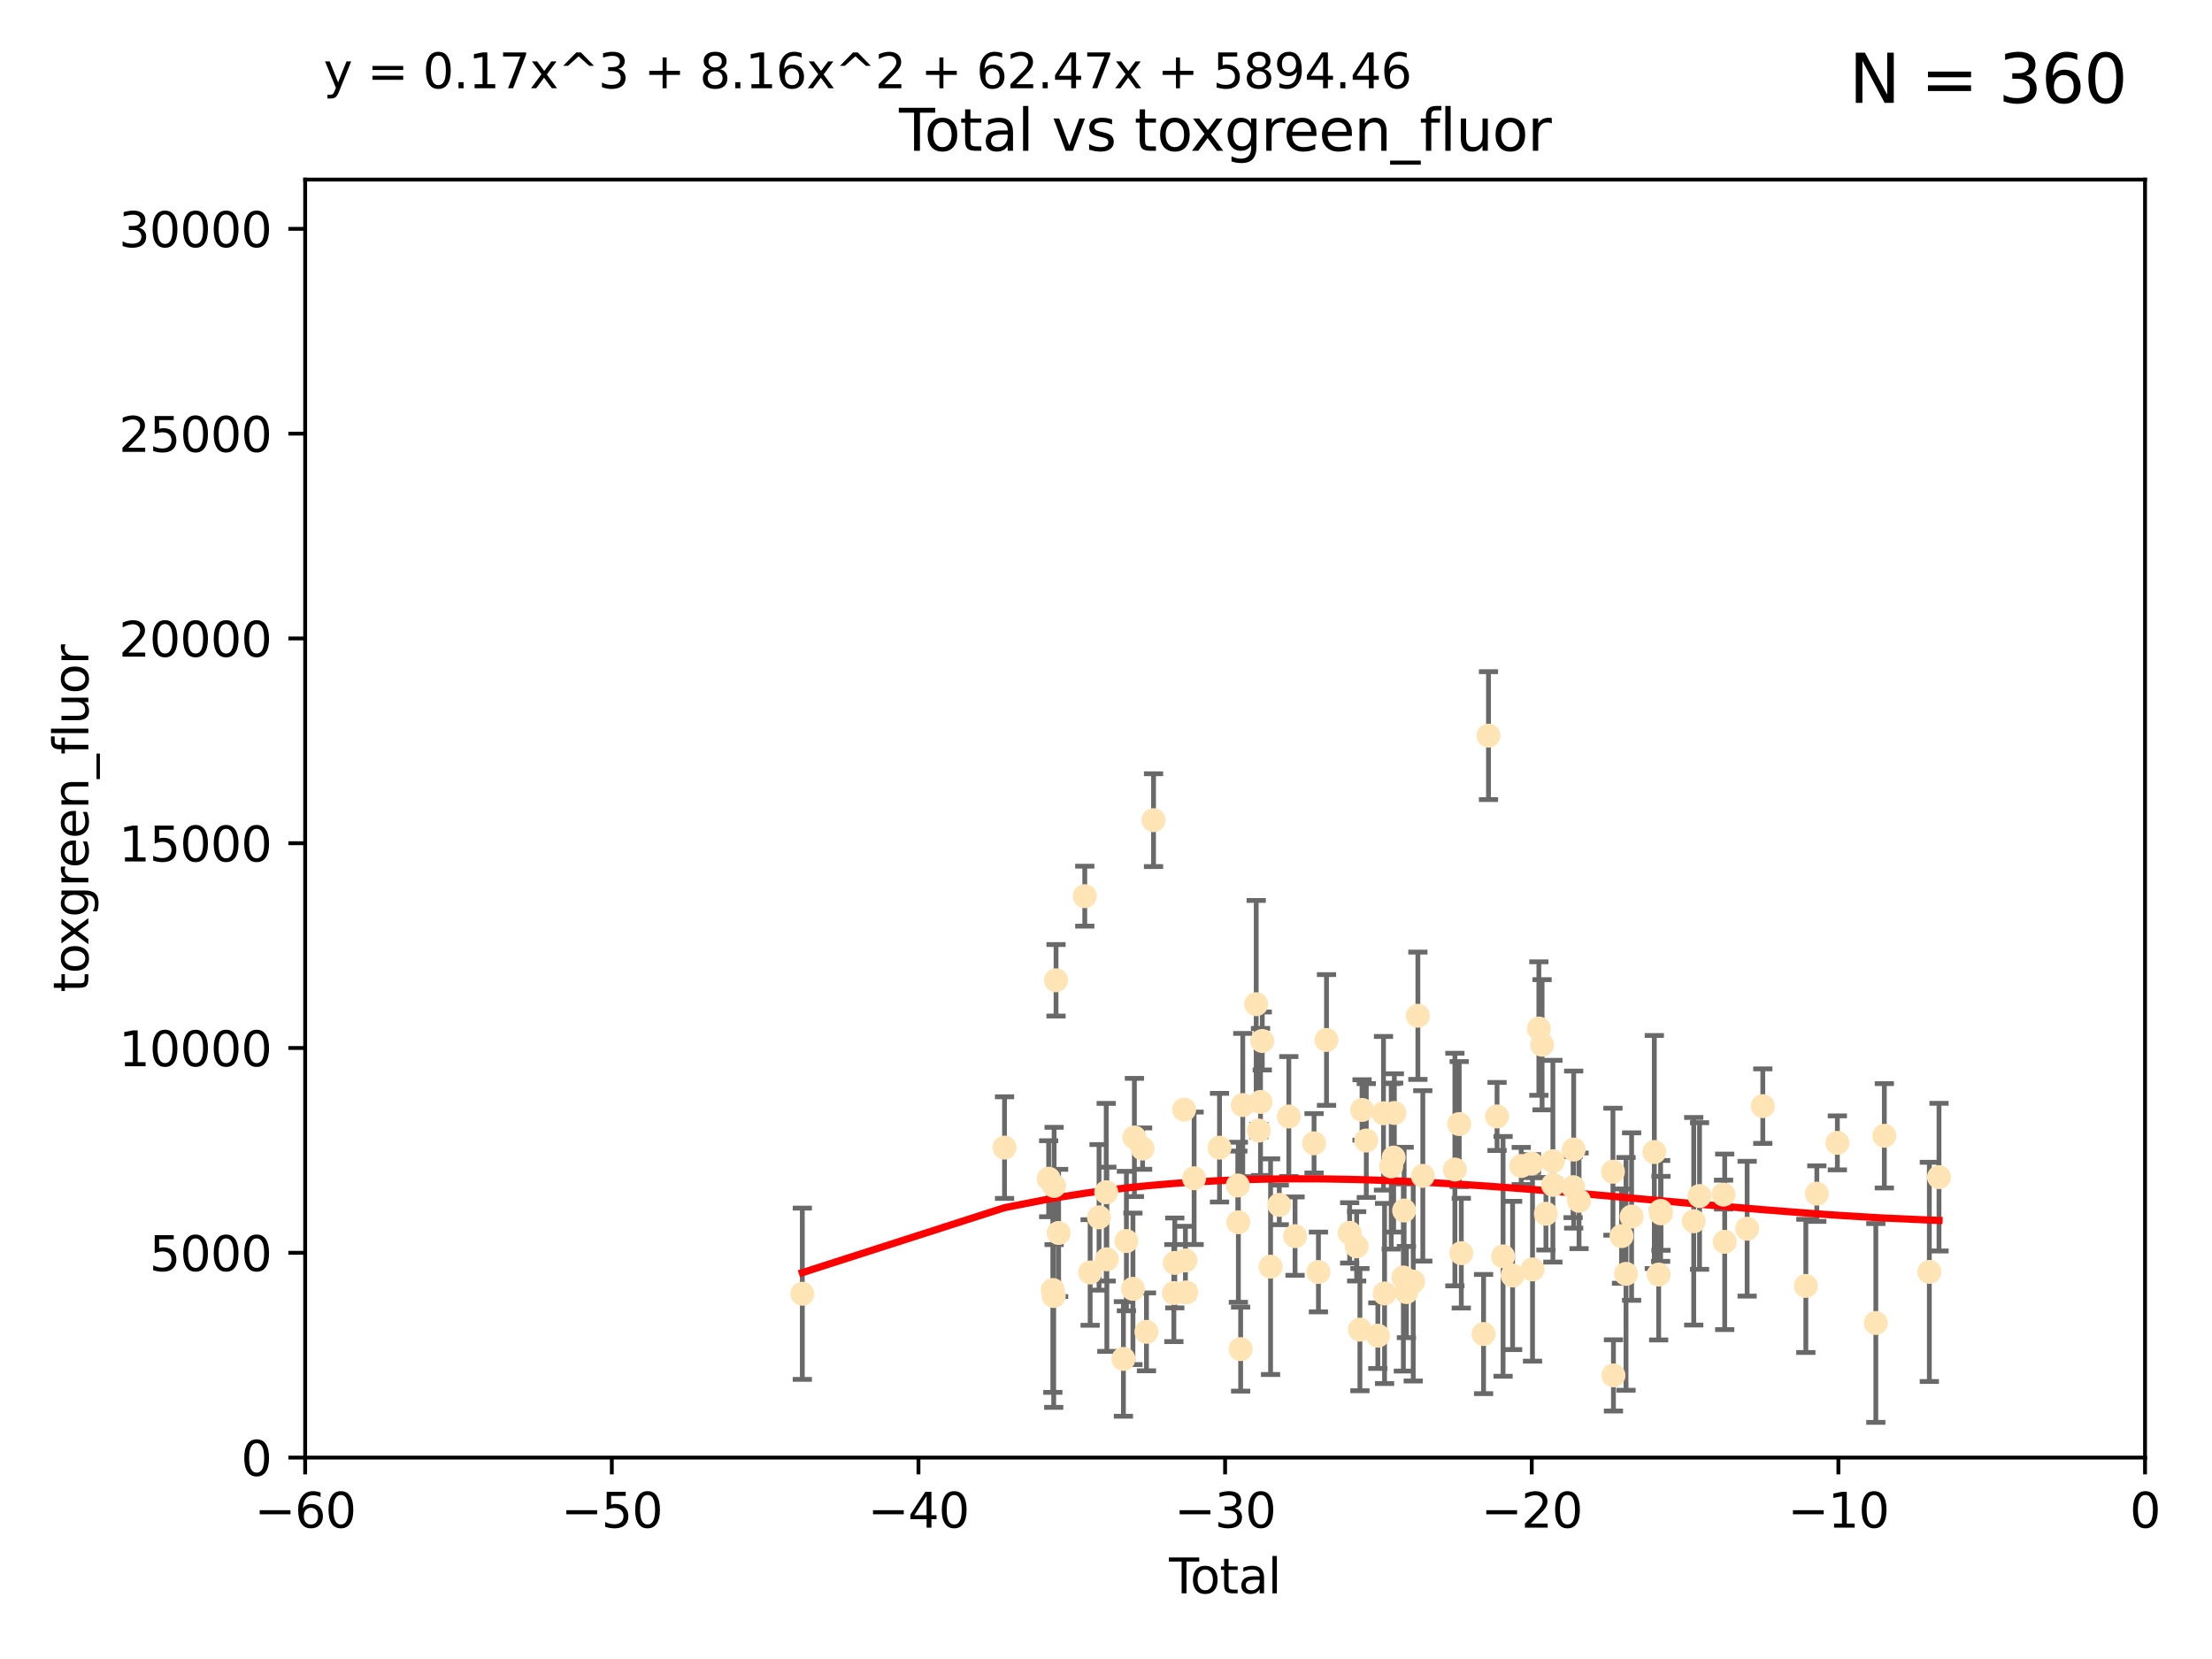 <?xml version="1.0" encoding="utf-8" standalone="no"?>
<!DOCTYPE svg PUBLIC "-//W3C//DTD SVG 1.1//EN"
  "http://www.w3.org/Graphics/SVG/1.1/DTD/svg11.dtd">
<svg xmlns:xlink="http://www.w3.org/1999/xlink" width="460.8pt" height="345.6pt" viewBox="0 0 460.8 345.6" xmlns="http://www.w3.org/2000/svg" version="1.1">
 <defs>
  <style type="text/css">*{stroke-linejoin: round; stroke-linecap: butt}</style>
 </defs>
 <g id="figure_1">
  <g id="patch_1">
   <path d="M 0 345.6 
L 460.8 345.6 
L 460.8 0 
L 0 0 
z
" style="fill: #ffffff"/>
  </g>
  <g id="axes_1">
   <g id="patch_2">
    <path d="M 63.571 303.64 
L 446.85 303.64 
L 446.85 37.411 
L 63.571 37.411 
z
" style="fill: #ffffff"/>
   </g>
   <g id="PathCollection_1">
    <defs>
     <path id="m6918f9c34d" d="M 0 1.118 
C 0.297 1.118 0.581 1 0.791 0.791 
C 1 0.581 1.118 0.297 1.118 0 
C 1.118 -0.297 1 -0.581 0.791 -0.791 
C 0.581 -1 0.297 -1.118 0 -1.118 
C -0.297 -1.118 -0.581 -1 -0.791 -0.791 
C -1 -0.581 -1.118 -0.297 -1.118 0 
C -1.118 0.297 -1 0.581 -0.791 0.791 
C -0.581 1 -0.297 1.118 0 1.118 
z
" style="stroke: #ffe4b5"/>
    </defs>
    <g clip-path="url(#p04a41ff41c)">
     <use xlink:href="#m6918f9c34d" x="167.135" y="269.51" style="fill: #ffe4b5; stroke: #ffe4b5"/>
     <use xlink:href="#m6918f9c34d" x="209.262" y="239.069" style="fill: #ffe4b5; stroke: #ffe4b5"/>
     <use xlink:href="#m6918f9c34d" x="218.459" y="245.553" style="fill: #ffe4b5; stroke: #ffe4b5"/>
     <use xlink:href="#m6918f9c34d" x="219.325" y="268.731" style="fill: #ffe4b5; stroke: #ffe4b5"/>
     <use xlink:href="#m6918f9c34d" x="219.506" y="269.98" style="fill: #ffe4b5; stroke: #ffe4b5"/>
     <use xlink:href="#m6918f9c34d" x="219.592" y="247.054" style="fill: #ffe4b5; stroke: #ffe4b5"/>
     <use xlink:href="#m6918f9c34d" x="219.992" y="204.212" style="fill: #ffe4b5; stroke: #ffe4b5"/>
     <use xlink:href="#m6918f9c34d" x="220.533" y="256.848" style="fill: #ffe4b5; stroke: #ffe4b5"/>
     <use xlink:href="#m6918f9c34d" x="225.978" y="186.686" style="fill: #ffe4b5; stroke: #ffe4b5"/>
     <use xlink:href="#m6918f9c34d" x="227.096" y="265.083" style="fill: #ffe4b5; stroke: #ffe4b5"/>
     <use xlink:href="#m6918f9c34d" x="228.953" y="253.59" style="fill: #ffe4b5; stroke: #ffe4b5"/>
     <use xlink:href="#m6918f9c34d" x="230.446" y="248.363" style="fill: #ffe4b5; stroke: #ffe4b5"/>
     <use xlink:href="#m6918f9c34d" x="230.575" y="262.332" style="fill: #ffe4b5; stroke: #ffe4b5"/>
     <use xlink:href="#m6918f9c34d" x="234.029" y="283.088" style="fill: #ffe4b5; stroke: #ffe4b5"/>
     <use xlink:href="#m6918f9c34d" x="234.653" y="258.535" style="fill: #ffe4b5; stroke: #ffe4b5"/>
     <use xlink:href="#m6918f9c34d" x="236.012" y="268.486" style="fill: #ffe4b5; stroke: #ffe4b5"/>
     <use xlink:href="#m6918f9c34d" x="236.318" y="236.953" style="fill: #ffe4b5; stroke: #ffe4b5"/>
     <use xlink:href="#m6918f9c34d" x="238.024" y="239.275" style="fill: #ffe4b5; stroke: #ffe4b5"/>
     <use xlink:href="#m6918f9c34d" x="238.828" y="277.45" style="fill: #ffe4b5; stroke: #ffe4b5"/>
     <use xlink:href="#m6918f9c34d" x="240.302" y="170.855" style="fill: #ffe4b5; stroke: #ffe4b5"/>
     <use xlink:href="#m6918f9c34d" x="244.54" y="269.37" style="fill: #ffe4b5; stroke: #ffe4b5"/>
     <use xlink:href="#m6918f9c34d" x="244.728" y="263.091" style="fill: #ffe4b5; stroke: #ffe4b5"/>
     <use xlink:href="#m6918f9c34d" x="246.672" y="231.155" style="fill: #ffe4b5; stroke: #ffe4b5"/>
     <use xlink:href="#m6918f9c34d" x="246.946" y="262.576" style="fill: #ffe4b5; stroke: #ffe4b5"/>
     <use xlink:href="#m6918f9c34d" x="247.098" y="269.237" style="fill: #ffe4b5; stroke: #ffe4b5"/>
     <use xlink:href="#m6918f9c34d" x="248.756" y="245.46" style="fill: #ffe4b5; stroke: #ffe4b5"/>
     <use xlink:href="#m6918f9c34d" x="254.048" y="239.084" style="fill: #ffe4b5; stroke: #ffe4b5"/>
     <use xlink:href="#m6918f9c34d" x="257.859" y="246.958" style="fill: #ffe4b5; stroke: #ffe4b5"/>
     <use xlink:href="#m6918f9c34d" x="257.977" y="254.622" style="fill: #ffe4b5; stroke: #ffe4b5"/>
     <use xlink:href="#m6918f9c34d" x="258.449" y="281.048" style="fill: #ffe4b5; stroke: #ffe4b5"/>
     <use xlink:href="#m6918f9c34d" x="258.89" y="230.2" style="fill: #ffe4b5; stroke: #ffe4b5"/>
     <use xlink:href="#m6918f9c34d" x="261.69" y="209.192" style="fill: #ffe4b5; stroke: #ffe4b5"/>
     <use xlink:href="#m6918f9c34d" x="262.235" y="235.516" style="fill: #ffe4b5; stroke: #ffe4b5"/>
     <use xlink:href="#m6918f9c34d" x="262.587" y="229.555" style="fill: #ffe4b5; stroke: #ffe4b5"/>
     <use xlink:href="#m6918f9c34d" x="262.955" y="216.857" style="fill: #ffe4b5; stroke: #ffe4b5"/>
     <use xlink:href="#m6918f9c34d" x="264.684" y="263.871" style="fill: #ffe4b5; stroke: #ffe4b5"/>
     <use xlink:href="#m6918f9c34d" x="266.498" y="251.003" style="fill: #ffe4b5; stroke: #ffe4b5"/>
     <use xlink:href="#m6918f9c34d" x="268.486" y="232.593" style="fill: #ffe4b5; stroke: #ffe4b5"/>
     <use xlink:href="#m6918f9c34d" x="269.785" y="257.511" style="fill: #ffe4b5; stroke: #ffe4b5"/>
     <use xlink:href="#m6918f9c34d" x="273.742" y="238.169" style="fill: #ffe4b5; stroke: #ffe4b5"/>
     <use xlink:href="#m6918f9c34d" x="274.655" y="264.977" style="fill: #ffe4b5; stroke: #ffe4b5"/>
     <use xlink:href="#m6918f9c34d" x="276.336" y="216.643" style="fill: #ffe4b5; stroke: #ffe4b5"/>
     <use xlink:href="#m6918f9c34d" x="281.162" y="256.83" style="fill: #ffe4b5; stroke: #ffe4b5"/>
     <use xlink:href="#m6918f9c34d" x="282.616" y="259.635" style="fill: #ffe4b5; stroke: #ffe4b5"/>
     <use xlink:href="#m6918f9c34d" x="283.297" y="276.987" style="fill: #ffe4b5; stroke: #ffe4b5"/>
     <use xlink:href="#m6918f9c34d" x="283.737" y="231.221" style="fill: #ffe4b5; stroke: #ffe4b5"/>
     <use xlink:href="#m6918f9c34d" x="284.624" y="237.592" style="fill: #ffe4b5; stroke: #ffe4b5"/>
     <use xlink:href="#m6918f9c34d" x="287.03" y="278.245" style="fill: #ffe4b5; stroke: #ffe4b5"/>
     <use xlink:href="#m6918f9c34d" x="288.206" y="231.915" style="fill: #ffe4b5; stroke: #ffe4b5"/>
     <use xlink:href="#m6918f9c34d" x="288.428" y="269.453" style="fill: #ffe4b5; stroke: #ffe4b5"/>
     <use xlink:href="#m6918f9c34d" x="289.819" y="242.971" style="fill: #ffe4b5; stroke: #ffe4b5"/>
     <use xlink:href="#m6918f9c34d" x="290.322" y="241.145" style="fill: #ffe4b5; stroke: #ffe4b5"/>
     <use xlink:href="#m6918f9c34d" x="290.468" y="231.857" style="fill: #ffe4b5; stroke: #ffe4b5"/>
     <use xlink:href="#m6918f9c34d" x="292.351" y="266.123" style="fill: #ffe4b5; stroke: #ffe4b5"/>
     <use xlink:href="#m6918f9c34d" x="292.507" y="252.171" style="fill: #ffe4b5; stroke: #ffe4b5"/>
     <use xlink:href="#m6918f9c34d" x="292.98" y="269.16" style="fill: #ffe4b5; stroke: #ffe4b5"/>
     <use xlink:href="#m6918f9c34d" x="294.402" y="266.974" style="fill: #ffe4b5; stroke: #ffe4b5"/>
     <use xlink:href="#m6918f9c34d" x="295.371" y="211.6" style="fill: #ffe4b5; stroke: #ffe4b5"/>
     <use xlink:href="#m6918f9c34d" x="296.398" y="244.957" style="fill: #ffe4b5; stroke: #ffe4b5"/>
     <use xlink:href="#m6918f9c34d" x="303.08" y="243.636" style="fill: #ffe4b5; stroke: #ffe4b5"/>
     <use xlink:href="#m6918f9c34d" x="303.984" y="234.165" style="fill: #ffe4b5; stroke: #ffe4b5"/>
     <use xlink:href="#m6918f9c34d" x="304.415" y="261.054" style="fill: #ffe4b5; stroke: #ffe4b5"/>
     <use xlink:href="#m6918f9c34d" x="309.054" y="277.902" style="fill: #ffe4b5; stroke: #ffe4b5"/>
     <use xlink:href="#m6918f9c34d" x="310.079" y="153.248" style="fill: #ffe4b5; stroke: #ffe4b5"/>
     <use xlink:href="#m6918f9c34d" x="311.864" y="232.578" style="fill: #ffe4b5; stroke: #ffe4b5"/>
     <use xlink:href="#m6918f9c34d" x="313.12" y="261.727" style="fill: #ffe4b5; stroke: #ffe4b5"/>
     <use xlink:href="#m6918f9c34d" x="315.104" y="265.703" style="fill: #ffe4b5; stroke: #ffe4b5"/>
     <use xlink:href="#m6918f9c34d" x="316.901" y="242.892" style="fill: #ffe4b5; stroke: #ffe4b5"/>
     <use xlink:href="#m6918f9c34d" x="319.028" y="242.376" style="fill: #ffe4b5; stroke: #ffe4b5"/>
     <use xlink:href="#m6918f9c34d" x="319.253" y="264.441" style="fill: #ffe4b5; stroke: #ffe4b5"/>
     <use xlink:href="#m6918f9c34d" x="320.574" y="214.266" style="fill: #ffe4b5; stroke: #ffe4b5"/>
     <use xlink:href="#m6918f9c34d" x="321.245" y="217.638" style="fill: #ffe4b5; stroke: #ffe4b5"/>
     <use xlink:href="#m6918f9c34d" x="322.045" y="252.845" style="fill: #ffe4b5; stroke: #ffe4b5"/>
     <use xlink:href="#m6918f9c34d" x="323.494" y="241.901" style="fill: #ffe4b5; stroke: #ffe4b5"/>
     <use xlink:href="#m6918f9c34d" x="323.526" y="246.826" style="fill: #ffe4b5; stroke: #ffe4b5"/>
     <use xlink:href="#m6918f9c34d" x="327.707" y="247.31" style="fill: #ffe4b5; stroke: #ffe4b5"/>
     <use xlink:href="#m6918f9c34d" x="327.826" y="239.477" style="fill: #ffe4b5; stroke: #ffe4b5"/>
     <use xlink:href="#m6918f9c34d" x="328.943" y="250.149" style="fill: #ffe4b5; stroke: #ffe4b5"/>
     <use xlink:href="#m6918f9c34d" x="336.006" y="244.091" style="fill: #ffe4b5; stroke: #ffe4b5"/>
     <use xlink:href="#m6918f9c34d" x="336.111" y="286.524" style="fill: #ffe4b5; stroke: #ffe4b5"/>
     <use xlink:href="#m6918f9c34d" x="337.793" y="257.507" style="fill: #ffe4b5; stroke: #ffe4b5"/>
     <use xlink:href="#m6918f9c34d" x="338.73" y="265.37" style="fill: #ffe4b5; stroke: #ffe4b5"/>
     <use xlink:href="#m6918f9c34d" x="339.892" y="253.435" style="fill: #ffe4b5; stroke: #ffe4b5"/>
     <use xlink:href="#m6918f9c34d" x="344.626" y="239.986" style="fill: #ffe4b5; stroke: #ffe4b5"/>
     <use xlink:href="#m6918f9c34d" x="345.532" y="265.515" style="fill: #ffe4b5; stroke: #ffe4b5"/>
     <use xlink:href="#m6918f9c34d" x="345.935" y="252.256" style="fill: #ffe4b5; stroke: #ffe4b5"/>
     <use xlink:href="#m6918f9c34d" x="346.011" y="252.762" style="fill: #ffe4b5; stroke: #ffe4b5"/>
     <use xlink:href="#m6918f9c34d" x="352.836" y="254.411" style="fill: #ffe4b5; stroke: #ffe4b5"/>
     <use xlink:href="#m6918f9c34d" x="354.043" y="249.15" style="fill: #ffe4b5; stroke: #ffe4b5"/>
     <use xlink:href="#m6918f9c34d" x="359.047" y="248.858" style="fill: #ffe4b5; stroke: #ffe4b5"/>
     <use xlink:href="#m6918f9c34d" x="359.288" y="258.694" style="fill: #ffe4b5; stroke: #ffe4b5"/>
     <use xlink:href="#m6918f9c34d" x="363.958" y="255.965" style="fill: #ffe4b5; stroke: #ffe4b5"/>
     <use xlink:href="#m6918f9c34d" x="367.224" y="230.427" style="fill: #ffe4b5; stroke: #ffe4b5"/>
     <use xlink:href="#m6918f9c34d" x="376.19" y="267.879" style="fill: #ffe4b5; stroke: #ffe4b5"/>
     <use xlink:href="#m6918f9c34d" x="378.479" y="248.657" style="fill: #ffe4b5; stroke: #ffe4b5"/>
     <use xlink:href="#m6918f9c34d" x="382.756" y="238.078" style="fill: #ffe4b5; stroke: #ffe4b5"/>
     <use xlink:href="#m6918f9c34d" x="390.768" y="275.601" style="fill: #ffe4b5; stroke: #ffe4b5"/>
     <use xlink:href="#m6918f9c34d" x="392.543" y="236.606" style="fill: #ffe4b5; stroke: #ffe4b5"/>
     <use xlink:href="#m6918f9c34d" x="401.916" y="264.958" style="fill: #ffe4b5; stroke: #ffe4b5"/>
     <use xlink:href="#m6918f9c34d" x="403.931" y="245.221" style="fill: #ffe4b5; stroke: #ffe4b5"/>
    </g>
   </g>
   <g id="matplotlib.axis_1">
    <g id="xtick_1">
     <g id="line2d_1">
      <defs>
       <path id="m7253578f92" d="M 0 0 
L 0 3.5 
" style="stroke: #000000; stroke-width: 0.8"/>
      </defs>
      <g>
       <use xlink:href="#m7253578f92" x="63.571" y="303.64" style="stroke: #000000; stroke-width: 0.8"/>
      </g>
     </g>
     <g id="text_1">
      <!-- −60 -->
      <g transform="translate(53.019 318.238)scale(0.1 -0.1)">
       <defs>
        <path id="DejaVuSans-2212" d="M 678 2272 
L 4684 2272 
L 4684 1741 
L 678 1741 
L 678 2272 
z
" transform="scale(0.016)"/>
        <path id="DejaVuSans-36" d="M 2113 2584 
Q 1688 2584 1439 2293 
Q 1191 2003 1191 1497 
Q 1191 994 1439 701 
Q 1688 409 2113 409 
Q 2538 409 2786 701 
Q 3034 994 3034 1497 
Q 3034 2003 2786 2293 
Q 2538 2584 2113 2584 
z
M 3366 4563 
L 3366 3988 
Q 3128 4100 2886 4159 
Q 2644 4219 2406 4219 
Q 1781 4219 1451 3797 
Q 1122 3375 1075 2522 
Q 1259 2794 1537 2939 
Q 1816 3084 2150 3084 
Q 2853 3084 3261 2657 
Q 3669 2231 3669 1497 
Q 3669 778 3244 343 
Q 2819 -91 2113 -91 
Q 1303 -91 875 529 
Q 447 1150 447 2328 
Q 447 3434 972 4092 
Q 1497 4750 2381 4750 
Q 2619 4750 2861 4703 
Q 3103 4656 3366 4563 
z
" transform="scale(0.016)"/>
        <path id="DejaVuSans-30" d="M 2034 4250 
Q 1547 4250 1301 3770 
Q 1056 3291 1056 2328 
Q 1056 1369 1301 889 
Q 1547 409 2034 409 
Q 2525 409 2770 889 
Q 3016 1369 3016 2328 
Q 3016 3291 2770 3770 
Q 2525 4250 2034 4250 
z
M 2034 4750 
Q 2819 4750 3233 4129 
Q 3647 3509 3647 2328 
Q 3647 1150 3233 529 
Q 2819 -91 2034 -91 
Q 1250 -91 836 529 
Q 422 1150 422 2328 
Q 422 3509 836 4129 
Q 1250 4750 2034 4750 
z
" transform="scale(0.016)"/>
       </defs>
       <use xlink:href="#DejaVuSans-2212"/>
       <use xlink:href="#DejaVuSans-36" x="83.789"/>
       <use xlink:href="#DejaVuSans-30" x="147.412"/>
      </g>
     </g>
    </g>
    <g id="xtick_2">
     <g id="line2d_2">
      <g>
       <use xlink:href="#m7253578f92" x="127.451" y="303.64" style="stroke: #000000; stroke-width: 0.8"/>
      </g>
     </g>
     <g id="text_2">
      <!-- −50 -->
      <g transform="translate(116.899 318.238)scale(0.1 -0.1)">
       <defs>
        <path id="DejaVuSans-35" d="M 691 4666 
L 3169 4666 
L 3169 4134 
L 1269 4134 
L 1269 2991 
Q 1406 3038 1543 3061 
Q 1681 3084 1819 3084 
Q 2600 3084 3056 2656 
Q 3513 2228 3513 1497 
Q 3513 744 3044 326 
Q 2575 -91 1722 -91 
Q 1428 -91 1123 -41 
Q 819 9 494 109 
L 494 744 
Q 775 591 1075 516 
Q 1375 441 1709 441 
Q 2250 441 2565 725 
Q 2881 1009 2881 1497 
Q 2881 1984 2565 2268 
Q 2250 2553 1709 2553 
Q 1456 2553 1204 2497 
Q 953 2441 691 2322 
L 691 4666 
z
" transform="scale(0.016)"/>
       </defs>
       <use xlink:href="#DejaVuSans-2212"/>
       <use xlink:href="#DejaVuSans-35" x="83.789"/>
       <use xlink:href="#DejaVuSans-30" x="147.412"/>
      </g>
     </g>
    </g>
    <g id="xtick_3">
     <g id="line2d_3">
      <g>
       <use xlink:href="#m7253578f92" x="191.331" y="303.64" style="stroke: #000000; stroke-width: 0.8"/>
      </g>
     </g>
     <g id="text_3">
      <!-- −40 -->
      <g transform="translate(180.778 318.238)scale(0.1 -0.1)">
       <defs>
        <path id="DejaVuSans-34" d="M 2419 4116 
L 825 1625 
L 2419 1625 
L 2419 4116 
z
M 2253 4666 
L 3047 4666 
L 3047 1625 
L 3713 1625 
L 3713 1100 
L 3047 1100 
L 3047 0 
L 2419 0 
L 2419 1100 
L 313 1100 
L 313 1709 
L 2253 4666 
z
" transform="scale(0.016)"/>
       </defs>
       <use xlink:href="#DejaVuSans-2212"/>
       <use xlink:href="#DejaVuSans-34" x="83.789"/>
       <use xlink:href="#DejaVuSans-30" x="147.412"/>
      </g>
     </g>
    </g>
    <g id="xtick_4">
     <g id="line2d_4">
      <g>
       <use xlink:href="#m7253578f92" x="255.211" y="303.64" style="stroke: #000000; stroke-width: 0.8"/>
      </g>
     </g>
     <g id="text_4">
      <!-- −30 -->
      <g transform="translate(244.658 318.238)scale(0.1 -0.1)">
       <defs>
        <path id="DejaVuSans-33" d="M 2597 2516 
Q 3050 2419 3304 2112 
Q 3559 1806 3559 1356 
Q 3559 666 3084 287 
Q 2609 -91 1734 -91 
Q 1441 -91 1130 -33 
Q 819 25 488 141 
L 488 750 
Q 750 597 1062 519 
Q 1375 441 1716 441 
Q 2309 441 2620 675 
Q 2931 909 2931 1356 
Q 2931 1769 2642 2001 
Q 2353 2234 1838 2234 
L 1294 2234 
L 1294 2753 
L 1863 2753 
Q 2328 2753 2575 2939 
Q 2822 3125 2822 3475 
Q 2822 3834 2567 4026 
Q 2313 4219 1838 4219 
Q 1578 4219 1281 4162 
Q 984 4106 628 3988 
L 628 4550 
Q 988 4650 1302 4700 
Q 1616 4750 1894 4750 
Q 2613 4750 3031 4423 
Q 3450 4097 3450 3541 
Q 3450 3153 3228 2886 
Q 3006 2619 2597 2516 
z
" transform="scale(0.016)"/>
       </defs>
       <use xlink:href="#DejaVuSans-2212"/>
       <use xlink:href="#DejaVuSans-33" x="83.789"/>
       <use xlink:href="#DejaVuSans-30" x="147.412"/>
      </g>
     </g>
    </g>
    <g id="xtick_5">
     <g id="line2d_5">
      <g>
       <use xlink:href="#m7253578f92" x="319.09" y="303.64" style="stroke: #000000; stroke-width: 0.8"/>
      </g>
     </g>
     <g id="text_5">
      <!-- −20 -->
      <g transform="translate(308.538 318.238)scale(0.1 -0.1)">
       <defs>
        <path id="DejaVuSans-32" d="M 1228 531 
L 3431 531 
L 3431 0 
L 469 0 
L 469 531 
Q 828 903 1448 1529 
Q 2069 2156 2228 2338 
Q 2531 2678 2651 2914 
Q 2772 3150 2772 3378 
Q 2772 3750 2511 3984 
Q 2250 4219 1831 4219 
Q 1534 4219 1204 4116 
Q 875 4013 500 3803 
L 500 4441 
Q 881 4594 1212 4672 
Q 1544 4750 1819 4750 
Q 2544 4750 2975 4387 
Q 3406 4025 3406 3419 
Q 3406 3131 3298 2873 
Q 3191 2616 2906 2266 
Q 2828 2175 2409 1742 
Q 1991 1309 1228 531 
z
" transform="scale(0.016)"/>
       </defs>
       <use xlink:href="#DejaVuSans-2212"/>
       <use xlink:href="#DejaVuSans-32" x="83.789"/>
       <use xlink:href="#DejaVuSans-30" x="147.412"/>
      </g>
     </g>
    </g>
    <g id="xtick_6">
     <g id="line2d_6">
      <g>
       <use xlink:href="#m7253578f92" x="382.97" y="303.64" style="stroke: #000000; stroke-width: 0.8"/>
      </g>
     </g>
     <g id="text_6">
      <!-- −10 -->
      <g transform="translate(372.418 318.238)scale(0.1 -0.1)">
       <defs>
        <path id="DejaVuSans-31" d="M 794 531 
L 1825 531 
L 1825 4091 
L 703 3866 
L 703 4441 
L 1819 4666 
L 2450 4666 
L 2450 531 
L 3481 531 
L 3481 0 
L 794 0 
L 794 531 
z
" transform="scale(0.016)"/>
       </defs>
       <use xlink:href="#DejaVuSans-2212"/>
       <use xlink:href="#DejaVuSans-31" x="83.789"/>
       <use xlink:href="#DejaVuSans-30" x="147.412"/>
      </g>
     </g>
    </g>
    <g id="xtick_7">
     <g id="line2d_7">
      <g>
       <use xlink:href="#m7253578f92" x="446.85" y="303.64" style="stroke: #000000; stroke-width: 0.8"/>
      </g>
     </g>
     <g id="text_7">
      <!-- 0 -->
      <g transform="translate(443.669 318.238)scale(0.1 -0.1)">
       <use xlink:href="#DejaVuSans-30"/>
      </g>
     </g>
    </g>
    <g id="text_8">
     <!-- Total -->
     <g transform="translate(243.534 331.917)scale(0.1 -0.1)">
      <defs>
       <path id="DejaVuSans-54" d="M -19 4666 
L 3928 4666 
L 3928 4134 
L 2272 4134 
L 2272 0 
L 1638 0 
L 1638 4134 
L -19 4134 
L -19 4666 
z
" transform="scale(0.016)"/>
       <path id="DejaVuSans-6f" d="M 1959 3097 
Q 1497 3097 1228 2736 
Q 959 2375 959 1747 
Q 959 1119 1226 758 
Q 1494 397 1959 397 
Q 2419 397 2687 759 
Q 2956 1122 2956 1747 
Q 2956 2369 2687 2733 
Q 2419 3097 1959 3097 
z
M 1959 3584 
Q 2709 3584 3137 3096 
Q 3566 2609 3566 1747 
Q 3566 888 3137 398 
Q 2709 -91 1959 -91 
Q 1206 -91 779 398 
Q 353 888 353 1747 
Q 353 2609 779 3096 
Q 1206 3584 1959 3584 
z
" transform="scale(0.016)"/>
       <path id="DejaVuSans-74" d="M 1172 4494 
L 1172 3500 
L 2356 3500 
L 2356 3053 
L 1172 3053 
L 1172 1153 
Q 1172 725 1289 603 
Q 1406 481 1766 481 
L 2356 481 
L 2356 0 
L 1766 0 
Q 1100 0 847 248 
Q 594 497 594 1153 
L 594 3053 
L 172 3053 
L 172 3500 
L 594 3500 
L 594 4494 
L 1172 4494 
z
" transform="scale(0.016)"/>
       <path id="DejaVuSans-61" d="M 2194 1759 
Q 1497 1759 1228 1600 
Q 959 1441 959 1056 
Q 959 750 1161 570 
Q 1363 391 1709 391 
Q 2188 391 2477 730 
Q 2766 1069 2766 1631 
L 2766 1759 
L 2194 1759 
z
M 3341 1997 
L 3341 0 
L 2766 0 
L 2766 531 
Q 2569 213 2275 61 
Q 1981 -91 1556 -91 
Q 1019 -91 701 211 
Q 384 513 384 1019 
Q 384 1609 779 1909 
Q 1175 2209 1959 2209 
L 2766 2209 
L 2766 2266 
Q 2766 2663 2505 2880 
Q 2244 3097 1772 3097 
Q 1472 3097 1187 3025 
Q 903 2953 641 2809 
L 641 3341 
Q 956 3463 1253 3523 
Q 1550 3584 1831 3584 
Q 2591 3584 2966 3190 
Q 3341 2797 3341 1997 
z
" transform="scale(0.016)"/>
       <path id="DejaVuSans-6c" d="M 603 4863 
L 1178 4863 
L 1178 0 
L 603 0 
L 603 4863 
z
" transform="scale(0.016)"/>
      </defs>
      <use xlink:href="#DejaVuSans-54"/>
      <use xlink:href="#DejaVuSans-6f" x="44.084"/>
      <use xlink:href="#DejaVuSans-74" x="105.266"/>
      <use xlink:href="#DejaVuSans-61" x="144.475"/>
      <use xlink:href="#DejaVuSans-6c" x="205.754"/>
     </g>
    </g>
   </g>
   <g id="matplotlib.axis_2">
    <g id="ytick_1">
     <g id="line2d_8">
      <defs>
       <path id="m9bba7a1c35" d="M 0 0 
L -3.5 0 
" style="stroke: #000000; stroke-width: 0.8"/>
      </defs>
      <g>
       <use xlink:href="#m9bba7a1c35" x="63.571" y="303.64" style="stroke: #000000; stroke-width: 0.8"/>
      </g>
     </g>
     <g id="text_9">
      <!-- 0 -->
      <g transform="translate(50.209 307.439)scale(0.1 -0.1)">
       <use xlink:href="#DejaVuSans-30"/>
      </g>
     </g>
    </g>
    <g id="ytick_2">
     <g id="line2d_9">
      <g>
       <use xlink:href="#m9bba7a1c35" x="63.571" y="260.979" style="stroke: #000000; stroke-width: 0.8"/>
      </g>
     </g>
     <g id="text_10">
      <!-- 5000 -->
      <g transform="translate(31.121 264.778)scale(0.1 -0.1)">
       <use xlink:href="#DejaVuSans-35"/>
       <use xlink:href="#DejaVuSans-30" x="63.623"/>
       <use xlink:href="#DejaVuSans-30" x="127.246"/>
       <use xlink:href="#DejaVuSans-30" x="190.869"/>
      </g>
     </g>
    </g>
    <g id="ytick_3">
     <g id="line2d_10">
      <g>
       <use xlink:href="#m9bba7a1c35" x="63.571" y="218.317" style="stroke: #000000; stroke-width: 0.8"/>
      </g>
     </g>
     <g id="text_11">
      <!-- 10000 -->
      <g transform="translate(24.759 222.116)scale(0.1 -0.1)">
       <use xlink:href="#DejaVuSans-31"/>
       <use xlink:href="#DejaVuSans-30" x="63.623"/>
       <use xlink:href="#DejaVuSans-30" x="127.246"/>
       <use xlink:href="#DejaVuSans-30" x="190.869"/>
       <use xlink:href="#DejaVuSans-30" x="254.492"/>
      </g>
     </g>
    </g>
    <g id="ytick_4">
     <g id="line2d_11">
      <g>
       <use xlink:href="#m9bba7a1c35" x="63.571" y="175.656" style="stroke: #000000; stroke-width: 0.8"/>
      </g>
     </g>
     <g id="text_12">
      <!-- 15000 -->
      <g transform="translate(24.759 179.455)scale(0.1 -0.1)">
       <use xlink:href="#DejaVuSans-31"/>
       <use xlink:href="#DejaVuSans-35" x="63.623"/>
       <use xlink:href="#DejaVuSans-30" x="127.246"/>
       <use xlink:href="#DejaVuSans-30" x="190.869"/>
       <use xlink:href="#DejaVuSans-30" x="254.492"/>
      </g>
     </g>
    </g>
    <g id="ytick_5">
     <g id="line2d_12">
      <g>
       <use xlink:href="#m9bba7a1c35" x="63.571" y="132.994" style="stroke: #000000; stroke-width: 0.8"/>
      </g>
     </g>
     <g id="text_13">
      <!-- 20000 -->
      <g transform="translate(24.759 136.794)scale(0.1 -0.1)">
       <use xlink:href="#DejaVuSans-32"/>
       <use xlink:href="#DejaVuSans-30" x="63.623"/>
       <use xlink:href="#DejaVuSans-30" x="127.246"/>
       <use xlink:href="#DejaVuSans-30" x="190.869"/>
       <use xlink:href="#DejaVuSans-30" x="254.492"/>
      </g>
     </g>
    </g>
    <g id="ytick_6">
     <g id="line2d_13">
      <g>
       <use xlink:href="#m9bba7a1c35" x="63.571" y="90.333" style="stroke: #000000; stroke-width: 0.8"/>
      </g>
     </g>
     <g id="text_14">
      <!-- 25000 -->
      <g transform="translate(24.759 94.132)scale(0.1 -0.1)">
       <use xlink:href="#DejaVuSans-32"/>
       <use xlink:href="#DejaVuSans-35" x="63.623"/>
       <use xlink:href="#DejaVuSans-30" x="127.246"/>
       <use xlink:href="#DejaVuSans-30" x="190.869"/>
       <use xlink:href="#DejaVuSans-30" x="254.492"/>
      </g>
     </g>
    </g>
    <g id="ytick_7">
     <g id="line2d_14">
      <g>
       <use xlink:href="#m9bba7a1c35" x="63.571" y="47.672" style="stroke: #000000; stroke-width: 0.8"/>
      </g>
     </g>
     <g id="text_15">
      <!-- 30000 -->
      <g transform="translate(24.759 51.471)scale(0.1 -0.1)">
       <use xlink:href="#DejaVuSans-33"/>
       <use xlink:href="#DejaVuSans-30" x="63.623"/>
       <use xlink:href="#DejaVuSans-30" x="127.246"/>
       <use xlink:href="#DejaVuSans-30" x="190.869"/>
       <use xlink:href="#DejaVuSans-30" x="254.492"/>
      </g>
     </g>
    </g>
    <g id="text_16">
     <!-- toxgreen_fluor -->
     <g transform="translate(18.401 206.72)rotate(-90)scale(0.1 -0.1)">
      <defs>
       <path id="DejaVuSans-78" d="M 3513 3500 
L 2247 1797 
L 3578 0 
L 2900 0 
L 1881 1375 
L 863 0 
L 184 0 
L 1544 1831 
L 300 3500 
L 978 3500 
L 1906 2253 
L 2834 3500 
L 3513 3500 
z
" transform="scale(0.016)"/>
       <path id="DejaVuSans-67" d="M 2906 1791 
Q 2906 2416 2648 2759 
Q 2391 3103 1925 3103 
Q 1463 3103 1205 2759 
Q 947 2416 947 1791 
Q 947 1169 1205 825 
Q 1463 481 1925 481 
Q 2391 481 2648 825 
Q 2906 1169 2906 1791 
z
M 3481 434 
Q 3481 -459 3084 -895 
Q 2688 -1331 1869 -1331 
Q 1566 -1331 1297 -1286 
Q 1028 -1241 775 -1147 
L 775 -588 
Q 1028 -725 1275 -790 
Q 1522 -856 1778 -856 
Q 2344 -856 2625 -561 
Q 2906 -266 2906 331 
L 2906 616 
Q 2728 306 2450 153 
Q 2172 0 1784 0 
Q 1141 0 747 490 
Q 353 981 353 1791 
Q 353 2603 747 3093 
Q 1141 3584 1784 3584 
Q 2172 3584 2450 3431 
Q 2728 3278 2906 2969 
L 2906 3500 
L 3481 3500 
L 3481 434 
z
" transform="scale(0.016)"/>
       <path id="DejaVuSans-72" d="M 2631 2963 
Q 2534 3019 2420 3045 
Q 2306 3072 2169 3072 
Q 1681 3072 1420 2755 
Q 1159 2438 1159 1844 
L 1159 0 
L 581 0 
L 581 3500 
L 1159 3500 
L 1159 2956 
Q 1341 3275 1631 3429 
Q 1922 3584 2338 3584 
Q 2397 3584 2469 3576 
Q 2541 3569 2628 3553 
L 2631 2963 
z
" transform="scale(0.016)"/>
       <path id="DejaVuSans-65" d="M 3597 1894 
L 3597 1613 
L 953 1613 
Q 991 1019 1311 708 
Q 1631 397 2203 397 
Q 2534 397 2845 478 
Q 3156 559 3463 722 
L 3463 178 
Q 3153 47 2828 -22 
Q 2503 -91 2169 -91 
Q 1331 -91 842 396 
Q 353 884 353 1716 
Q 353 2575 817 3079 
Q 1281 3584 2069 3584 
Q 2775 3584 3186 3129 
Q 3597 2675 3597 1894 
z
M 3022 2063 
Q 3016 2534 2758 2815 
Q 2500 3097 2075 3097 
Q 1594 3097 1305 2825 
Q 1016 2553 972 2059 
L 3022 2063 
z
" transform="scale(0.016)"/>
       <path id="DejaVuSans-6e" d="M 3513 2113 
L 3513 0 
L 2938 0 
L 2938 2094 
Q 2938 2591 2744 2837 
Q 2550 3084 2163 3084 
Q 1697 3084 1428 2787 
Q 1159 2491 1159 1978 
L 1159 0 
L 581 0 
L 581 3500 
L 1159 3500 
L 1159 2956 
Q 1366 3272 1645 3428 
Q 1925 3584 2291 3584 
Q 2894 3584 3203 3211 
Q 3513 2838 3513 2113 
z
" transform="scale(0.016)"/>
       <path id="DejaVuSans-5f" d="M 3263 -1063 
L 3263 -1509 
L -63 -1509 
L -63 -1063 
L 3263 -1063 
z
" transform="scale(0.016)"/>
       <path id="DejaVuSans-66" d="M 2375 4863 
L 2375 4384 
L 1825 4384 
Q 1516 4384 1395 4259 
Q 1275 4134 1275 3809 
L 1275 3500 
L 2222 3500 
L 2222 3053 
L 1275 3053 
L 1275 0 
L 697 0 
L 697 3053 
L 147 3053 
L 147 3500 
L 697 3500 
L 697 3744 
Q 697 4328 969 4595 
Q 1241 4863 1831 4863 
L 2375 4863 
z
" transform="scale(0.016)"/>
       <path id="DejaVuSans-75" d="M 544 1381 
L 544 3500 
L 1119 3500 
L 1119 1403 
Q 1119 906 1312 657 
Q 1506 409 1894 409 
Q 2359 409 2629 706 
Q 2900 1003 2900 1516 
L 2900 3500 
L 3475 3500 
L 3475 0 
L 2900 0 
L 2900 538 
Q 2691 219 2414 64 
Q 2138 -91 1772 -91 
Q 1169 -91 856 284 
Q 544 659 544 1381 
z
M 1991 3584 
L 1991 3584 
z
" transform="scale(0.016)"/>
      </defs>
      <use xlink:href="#DejaVuSans-74"/>
      <use xlink:href="#DejaVuSans-6f" x="39.209"/>
      <use xlink:href="#DejaVuSans-78" x="97.266"/>
      <use xlink:href="#DejaVuSans-67" x="156.445"/>
      <use xlink:href="#DejaVuSans-72" x="219.922"/>
      <use xlink:href="#DejaVuSans-65" x="258.785"/>
      <use xlink:href="#DejaVuSans-65" x="320.309"/>
      <use xlink:href="#DejaVuSans-6e" x="381.832"/>
      <use xlink:href="#DejaVuSans-5f" x="445.211"/>
      <use xlink:href="#DejaVuSans-66" x="495.211"/>
      <use xlink:href="#DejaVuSans-6c" x="530.416"/>
      <use xlink:href="#DejaVuSans-75" x="558.199"/>
      <use xlink:href="#DejaVuSans-6f" x="621.578"/>
      <use xlink:href="#DejaVuSans-72" x="682.76"/>
     </g>
    </g>
   </g>
   <g id="LineCollection_1">
    <path d="M 167.135 287.349 
L 167.135 251.671 
" clip-path="url(#p04a41ff41c)" style="fill: none; stroke: #696969"/>
    <path d="M 209.262 249.656 
L 209.262 228.482 
" clip-path="url(#p04a41ff41c)" style="fill: none; stroke: #696969"/>
    <path d="M 218.459 253.474 
L 218.459 237.632 
" clip-path="url(#p04a41ff41c)" style="fill: none; stroke: #696969"/>
    <path d="M 219.325 290.055 
L 219.325 247.406 
" clip-path="url(#p04a41ff41c)" style="fill: none; stroke: #696969"/>
    <path d="M 219.506 293.18 
L 219.506 246.779 
" clip-path="url(#p04a41ff41c)" style="fill: none; stroke: #696969"/>
    <path d="M 219.592 259.271 
L 219.592 234.838 
" clip-path="url(#p04a41ff41c)" style="fill: none; stroke: #696969"/>
    <path d="M 219.992 211.66 
L 219.992 196.765 
" clip-path="url(#p04a41ff41c)" style="fill: none; stroke: #696969"/>
    <path d="M 220.533 270.1 
L 220.533 243.595 
" clip-path="url(#p04a41ff41c)" style="fill: none; stroke: #696969"/>
    <path d="M 225.978 192.932 
L 225.978 180.439 
" clip-path="url(#p04a41ff41c)" style="fill: none; stroke: #696969"/>
    <path d="M 227.096 276.08 
L 227.096 254.086 
" clip-path="url(#p04a41ff41c)" style="fill: none; stroke: #696969"/>
    <path d="M 228.953 268.753 
L 228.953 238.428 
" clip-path="url(#p04a41ff41c)" style="fill: none; stroke: #696969"/>
    <path d="M 230.446 266.866 
L 230.446 229.86 
" clip-path="url(#p04a41ff41c)" style="fill: none; stroke: #696969"/>
    <path d="M 230.575 281.52 
L 230.575 243.143 
" clip-path="url(#p04a41ff41c)" style="fill: none; stroke: #696969"/>
    <path d="M 234.029 295.027 
L 234.029 271.15 
" clip-path="url(#p04a41ff41c)" style="fill: none; stroke: #696969"/>
    <path d="M 234.653 273.065 
L 234.653 244.005 
" clip-path="url(#p04a41ff41c)" style="fill: none; stroke: #696969"/>
    <path d="M 236.012 284.267 
L 236.012 252.706 
" clip-path="url(#p04a41ff41c)" style="fill: none; stroke: #696969"/>
    <path d="M 236.318 249.265 
L 236.318 224.641 
" clip-path="url(#p04a41ff41c)" style="fill: none; stroke: #696969"/>
    <path d="M 238.024 243.586 
L 238.024 234.963 
" clip-path="url(#p04a41ff41c)" style="fill: none; stroke: #696969"/>
    <path d="M 238.828 285.563 
L 238.828 269.338 
" clip-path="url(#p04a41ff41c)" style="fill: none; stroke: #696969"/>
    <path d="M 240.302 180.522 
L 240.302 161.189 
" clip-path="url(#p04a41ff41c)" style="fill: none; stroke: #696969"/>
    <path d="M 244.54 279.48 
L 244.54 259.26 
" clip-path="url(#p04a41ff41c)" style="fill: none; stroke: #696969"/>
    <path d="M 244.728 272.458 
L 244.728 253.725 
" clip-path="url(#p04a41ff41c)" style="fill: none; stroke: #696969"/>
    <path d="M 246.672 231.63 
L 246.672 230.68 
" clip-path="url(#p04a41ff41c)" style="fill: none; stroke: #696969"/>
    <path d="M 246.946 269.692 
L 246.946 255.461 
" clip-path="url(#p04a41ff41c)" style="fill: none; stroke: #696969"/>
    <path d="M 247.098 270.322 
L 247.098 268.152 
" clip-path="url(#p04a41ff41c)" style="fill: none; stroke: #696969"/>
    <path d="M 248.756 259.253 
L 248.756 231.667 
" clip-path="url(#p04a41ff41c)" style="fill: none; stroke: #696969"/>
    <path d="M 254.048 250.402 
L 254.048 227.766 
" clip-path="url(#p04a41ff41c)" style="fill: none; stroke: #696969"/>
    <path d="M 257.859 254.119 
L 257.859 239.797 
" clip-path="url(#p04a41ff41c)" style="fill: none; stroke: #696969"/>
    <path d="M 257.977 271.29 
L 257.977 237.954 
" clip-path="url(#p04a41ff41c)" style="fill: none; stroke: #696969"/>
    <path d="M 258.449 289.798 
L 258.449 272.299 
" clip-path="url(#p04a41ff41c)" style="fill: none; stroke: #696969"/>
    <path d="M 258.89 245.121 
L 258.89 215.279 
" clip-path="url(#p04a41ff41c)" style="fill: none; stroke: #696969"/>
    <path d="M 261.69 230.804 
L 261.69 187.581 
" clip-path="url(#p04a41ff41c)" style="fill: none; stroke: #696969"/>
    <path d="M 262.235 236.802 
L 262.235 234.231 
" clip-path="url(#p04a41ff41c)" style="fill: none; stroke: #696969"/>
    <path d="M 262.587 244.869 
L 262.587 214.24 
" clip-path="url(#p04a41ff41c)" style="fill: none; stroke: #696969"/>
    <path d="M 262.955 222.894 
L 262.955 210.82 
" clip-path="url(#p04a41ff41c)" style="fill: none; stroke: #696969"/>
    <path d="M 264.684 286.334 
L 264.684 241.408 
" clip-path="url(#p04a41ff41c)" style="fill: none; stroke: #696969"/>
    <path d="M 266.498 255.131 
L 266.498 246.874 
" clip-path="url(#p04a41ff41c)" style="fill: none; stroke: #696969"/>
    <path d="M 268.486 245.083 
L 268.486 220.103 
" clip-path="url(#p04a41ff41c)" style="fill: none; stroke: #696969"/>
    <path d="M 269.785 265.675 
L 269.785 249.347 
" clip-path="url(#p04a41ff41c)" style="fill: none; stroke: #696969"/>
    <path d="M 273.742 244.359 
L 273.742 231.978 
" clip-path="url(#p04a41ff41c)" style="fill: none; stroke: #696969"/>
    <path d="M 274.655 273.286 
L 274.655 256.669 
" clip-path="url(#p04a41ff41c)" style="fill: none; stroke: #696969"/>
    <path d="M 276.336 230.261 
L 276.336 203.025 
" clip-path="url(#p04a41ff41c)" style="fill: none; stroke: #696969"/>
    <path d="M 281.162 263.11 
L 281.162 250.55 
" clip-path="url(#p04a41ff41c)" style="fill: none; stroke: #696969"/>
    <path d="M 282.616 266.856 
L 282.616 252.415 
" clip-path="url(#p04a41ff41c)" style="fill: none; stroke: #696969"/>
    <path d="M 283.297 289.716 
L 283.297 264.257 
" clip-path="url(#p04a41ff41c)" style="fill: none; stroke: #696969"/>
    <path d="M 283.737 237.512 
L 283.737 224.93 
" clip-path="url(#p04a41ff41c)" style="fill: none; stroke: #696969"/>
    <path d="M 284.624 249.455 
L 284.624 225.729 
" clip-path="url(#p04a41ff41c)" style="fill: none; stroke: #696969"/>
    <path d="M 287.03 285.079 
L 287.03 271.411 
" clip-path="url(#p04a41ff41c)" style="fill: none; stroke: #696969"/>
    <path d="M 288.206 247.919 
L 288.206 215.911 
" clip-path="url(#p04a41ff41c)" style="fill: none; stroke: #696969"/>
    <path d="M 288.428 288.215 
L 288.428 250.691 
" clip-path="url(#p04a41ff41c)" style="fill: none; stroke: #696969"/>
    <path d="M 289.819 260.205 
L 289.819 225.737 
" clip-path="url(#p04a41ff41c)" style="fill: none; stroke: #696969"/>
    <path d="M 290.322 256.666 
L 290.322 225.624 
" clip-path="url(#p04a41ff41c)" style="fill: none; stroke: #696969"/>
    <path d="M 290.468 240.026 
L 290.468 223.688 
" clip-path="url(#p04a41ff41c)" style="fill: none; stroke: #696969"/>
    <path d="M 292.351 285.614 
L 292.351 246.632 
" clip-path="url(#p04a41ff41c)" style="fill: none; stroke: #696969"/>
    <path d="M 292.507 265.347 
L 292.507 238.995 
" clip-path="url(#p04a41ff41c)" style="fill: none; stroke: #696969"/>
    <path d="M 292.98 278.663 
L 292.98 259.657 
" clip-path="url(#p04a41ff41c)" style="fill: none; stroke: #696969"/>
    <path d="M 294.402 287.686 
L 294.402 246.261 
" clip-path="url(#p04a41ff41c)" style="fill: none; stroke: #696969"/>
    <path d="M 295.371 224.858 
L 295.371 198.342 
" clip-path="url(#p04a41ff41c)" style="fill: none; stroke: #696969"/>
    <path d="M 296.398 262.705 
L 296.398 227.21 
" clip-path="url(#p04a41ff41c)" style="fill: none; stroke: #696969"/>
    <path d="M 303.08 267.867 
L 303.08 219.405 
" clip-path="url(#p04a41ff41c)" style="fill: none; stroke: #696969"/>
    <path d="M 303.984 247.189 
L 303.984 221.14 
" clip-path="url(#p04a41ff41c)" style="fill: none; stroke: #696969"/>
    <path d="M 304.415 272.482 
L 304.415 249.626 
" clip-path="url(#p04a41ff41c)" style="fill: none; stroke: #696969"/>
    <path d="M 309.054 290.319 
L 309.054 265.486 
" clip-path="url(#p04a41ff41c)" style="fill: none; stroke: #696969"/>
    <path d="M 310.079 166.571 
L 310.079 139.924 
" clip-path="url(#p04a41ff41c)" style="fill: none; stroke: #696969"/>
    <path d="M 311.864 239.664 
L 311.864 225.493 
" clip-path="url(#p04a41ff41c)" style="fill: none; stroke: #696969"/>
    <path d="M 313.12 286.7 
L 313.12 236.753 
" clip-path="url(#p04a41ff41c)" style="fill: none; stroke: #696969"/>
    <path d="M 315.104 281.148 
L 315.104 250.258 
" clip-path="url(#p04a41ff41c)" style="fill: none; stroke: #696969"/>
    <path d="M 316.901 246.759 
L 316.901 239.025 
" clip-path="url(#p04a41ff41c)" style="fill: none; stroke: #696969"/>
    <path d="M 319.028 244.233 
L 319.028 240.519 
" clip-path="url(#p04a41ff41c)" style="fill: none; stroke: #696969"/>
    <path d="M 319.253 283.555 
L 319.253 245.326 
" clip-path="url(#p04a41ff41c)" style="fill: none; stroke: #696969"/>
    <path d="M 320.574 228.168 
L 320.574 200.365 
" clip-path="url(#p04a41ff41c)" style="fill: none; stroke: #696969"/>
    <path d="M 321.245 231.197 
L 321.245 204.079 
" clip-path="url(#p04a41ff41c)" style="fill: none; stroke: #696969"/>
    <path d="M 322.045 260.402 
L 322.045 245.288 
" clip-path="url(#p04a41ff41c)" style="fill: none; stroke: #696969"/>
    <path d="M 323.494 262.914 
L 323.494 220.887 
" clip-path="url(#p04a41ff41c)" style="fill: none; stroke: #696969"/>
    <path d="M 323.526 247.98 
L 323.526 245.673 
" clip-path="url(#p04a41ff41c)" style="fill: none; stroke: #696969"/>
    <path d="M 327.707 253.659 
L 327.707 240.962 
" clip-path="url(#p04a41ff41c)" style="fill: none; stroke: #696969"/>
    <path d="M 327.826 255.838 
L 327.826 223.117 
" clip-path="url(#p04a41ff41c)" style="fill: none; stroke: #696969"/>
    <path d="M 328.943 260.114 
L 328.943 240.184 
" clip-path="url(#p04a41ff41c)" style="fill: none; stroke: #696969"/>
    <path d="M 336.006 257.32 
L 336.006 230.863 
" clip-path="url(#p04a41ff41c)" style="fill: none; stroke: #696969"/>
    <path d="M 336.111 293.942 
L 336.111 279.106 
" clip-path="url(#p04a41ff41c)" style="fill: none; stroke: #696969"/>
    <path d="M 337.793 267.327 
L 337.793 247.686 
" clip-path="url(#p04a41ff41c)" style="fill: none; stroke: #696969"/>
    <path d="M 338.73 289.612 
L 338.73 241.127 
" clip-path="url(#p04a41ff41c)" style="fill: none; stroke: #696969"/>
    <path d="M 339.892 270.878 
L 339.892 235.991 
" clip-path="url(#p04a41ff41c)" style="fill: none; stroke: #696969"/>
    <path d="M 344.626 264.263 
L 344.626 215.708 
" clip-path="url(#p04a41ff41c)" style="fill: none; stroke: #696969"/>
    <path d="M 345.532 279.136 
L 345.532 251.894 
" clip-path="url(#p04a41ff41c)" style="fill: none; stroke: #696969"/>
    <path d="M 345.935 262.768 
L 345.935 241.745 
" clip-path="url(#p04a41ff41c)" style="fill: none; stroke: #696969"/>
    <path d="M 346.011 260.466 
L 346.011 245.057 
" clip-path="url(#p04a41ff41c)" style="fill: none; stroke: #696969"/>
    <path d="M 352.836 276.033 
L 352.836 232.789 
" clip-path="url(#p04a41ff41c)" style="fill: none; stroke: #696969"/>
    <path d="M 354.043 264.423 
L 354.043 233.877 
" clip-path="url(#p04a41ff41c)" style="fill: none; stroke: #696969"/>
    <path d="M 359.047 251.87 
L 359.047 245.846 
" clip-path="url(#p04a41ff41c)" style="fill: none; stroke: #696969"/>
    <path d="M 359.288 276.978 
L 359.288 240.409 
" clip-path="url(#p04a41ff41c)" style="fill: none; stroke: #696969"/>
    <path d="M 363.958 270.006 
L 363.958 241.923 
" clip-path="url(#p04a41ff41c)" style="fill: none; stroke: #696969"/>
    <path d="M 367.224 238.19 
L 367.224 222.664 
" clip-path="url(#p04a41ff41c)" style="fill: none; stroke: #696969"/>
    <path d="M 376.19 281.745 
L 376.19 254.013 
" clip-path="url(#p04a41ff41c)" style="fill: none; stroke: #696969"/>
    <path d="M 378.479 254.444 
L 378.479 242.869 
" clip-path="url(#p04a41ff41c)" style="fill: none; stroke: #696969"/>
    <path d="M 382.756 243.7 
L 382.756 232.456 
" clip-path="url(#p04a41ff41c)" style="fill: none; stroke: #696969"/>
    <path d="M 390.768 296.31 
L 390.768 254.893 
" clip-path="url(#p04a41ff41c)" style="fill: none; stroke: #696969"/>
    <path d="M 392.543 247.474 
L 392.543 225.738 
" clip-path="url(#p04a41ff41c)" style="fill: none; stroke: #696969"/>
    <path d="M 401.916 287.793 
L 401.916 242.123 
" clip-path="url(#p04a41ff41c)" style="fill: none; stroke: #696969"/>
    <path d="M 403.931 260.605 
L 403.931 229.837 
" clip-path="url(#p04a41ff41c)" style="fill: none; stroke: #696969"/>
   </g>
   <g id="line2d_15">
    <defs>
     <path id="ma2dbce8cda" d="M 2 0 
L -2 -0 
" style="stroke: #696969"/>
    </defs>
    <g clip-path="url(#p04a41ff41c)">
     <use xlink:href="#ma2dbce8cda" x="167.135" y="287.349" style="fill: #696969; stroke: #696969"/>
     <use xlink:href="#ma2dbce8cda" x="209.262" y="249.656" style="fill: #696969; stroke: #696969"/>
     <use xlink:href="#ma2dbce8cda" x="218.459" y="253.474" style="fill: #696969; stroke: #696969"/>
     <use xlink:href="#ma2dbce8cda" x="219.325" y="290.055" style="fill: #696969; stroke: #696969"/>
     <use xlink:href="#ma2dbce8cda" x="219.506" y="293.18" style="fill: #696969; stroke: #696969"/>
     <use xlink:href="#ma2dbce8cda" x="219.592" y="259.271" style="fill: #696969; stroke: #696969"/>
     <use xlink:href="#ma2dbce8cda" x="219.992" y="211.66" style="fill: #696969; stroke: #696969"/>
     <use xlink:href="#ma2dbce8cda" x="220.533" y="270.1" style="fill: #696969; stroke: #696969"/>
     <use xlink:href="#ma2dbce8cda" x="225.978" y="192.932" style="fill: #696969; stroke: #696969"/>
     <use xlink:href="#ma2dbce8cda" x="227.096" y="276.08" style="fill: #696969; stroke: #696969"/>
     <use xlink:href="#ma2dbce8cda" x="228.953" y="268.753" style="fill: #696969; stroke: #696969"/>
     <use xlink:href="#ma2dbce8cda" x="230.446" y="266.866" style="fill: #696969; stroke: #696969"/>
     <use xlink:href="#ma2dbce8cda" x="230.575" y="281.52" style="fill: #696969; stroke: #696969"/>
     <use xlink:href="#ma2dbce8cda" x="234.029" y="295.027" style="fill: #696969; stroke: #696969"/>
     <use xlink:href="#ma2dbce8cda" x="234.653" y="273.065" style="fill: #696969; stroke: #696969"/>
     <use xlink:href="#ma2dbce8cda" x="236.012" y="284.267" style="fill: #696969; stroke: #696969"/>
     <use xlink:href="#ma2dbce8cda" x="236.318" y="249.265" style="fill: #696969; stroke: #696969"/>
     <use xlink:href="#ma2dbce8cda" x="238.024" y="243.586" style="fill: #696969; stroke: #696969"/>
     <use xlink:href="#ma2dbce8cda" x="238.828" y="285.563" style="fill: #696969; stroke: #696969"/>
     <use xlink:href="#ma2dbce8cda" x="240.302" y="180.522" style="fill: #696969; stroke: #696969"/>
     <use xlink:href="#ma2dbce8cda" x="244.54" y="279.48" style="fill: #696969; stroke: #696969"/>
     <use xlink:href="#ma2dbce8cda" x="244.728" y="272.458" style="fill: #696969; stroke: #696969"/>
     <use xlink:href="#ma2dbce8cda" x="246.672" y="231.63" style="fill: #696969; stroke: #696969"/>
     <use xlink:href="#ma2dbce8cda" x="246.946" y="269.692" style="fill: #696969; stroke: #696969"/>
     <use xlink:href="#ma2dbce8cda" x="247.098" y="270.322" style="fill: #696969; stroke: #696969"/>
     <use xlink:href="#ma2dbce8cda" x="248.756" y="259.253" style="fill: #696969; stroke: #696969"/>
     <use xlink:href="#ma2dbce8cda" x="254.048" y="250.402" style="fill: #696969; stroke: #696969"/>
     <use xlink:href="#ma2dbce8cda" x="257.859" y="254.119" style="fill: #696969; stroke: #696969"/>
     <use xlink:href="#ma2dbce8cda" x="257.977" y="271.29" style="fill: #696969; stroke: #696969"/>
     <use xlink:href="#ma2dbce8cda" x="258.449" y="289.798" style="fill: #696969; stroke: #696969"/>
     <use xlink:href="#ma2dbce8cda" x="258.89" y="245.121" style="fill: #696969; stroke: #696969"/>
     <use xlink:href="#ma2dbce8cda" x="261.69" y="230.804" style="fill: #696969; stroke: #696969"/>
     <use xlink:href="#ma2dbce8cda" x="262.235" y="236.802" style="fill: #696969; stroke: #696969"/>
     <use xlink:href="#ma2dbce8cda" x="262.587" y="244.869" style="fill: #696969; stroke: #696969"/>
     <use xlink:href="#ma2dbce8cda" x="262.955" y="222.894" style="fill: #696969; stroke: #696969"/>
     <use xlink:href="#ma2dbce8cda" x="264.684" y="286.334" style="fill: #696969; stroke: #696969"/>
     <use xlink:href="#ma2dbce8cda" x="266.498" y="255.131" style="fill: #696969; stroke: #696969"/>
     <use xlink:href="#ma2dbce8cda" x="268.486" y="245.083" style="fill: #696969; stroke: #696969"/>
     <use xlink:href="#ma2dbce8cda" x="269.785" y="265.675" style="fill: #696969; stroke: #696969"/>
     <use xlink:href="#ma2dbce8cda" x="273.742" y="244.359" style="fill: #696969; stroke: #696969"/>
     <use xlink:href="#ma2dbce8cda" x="274.655" y="273.286" style="fill: #696969; stroke: #696969"/>
     <use xlink:href="#ma2dbce8cda" x="276.336" y="230.261" style="fill: #696969; stroke: #696969"/>
     <use xlink:href="#ma2dbce8cda" x="281.162" y="263.11" style="fill: #696969; stroke: #696969"/>
     <use xlink:href="#ma2dbce8cda" x="282.616" y="266.856" style="fill: #696969; stroke: #696969"/>
     <use xlink:href="#ma2dbce8cda" x="283.297" y="289.716" style="fill: #696969; stroke: #696969"/>
     <use xlink:href="#ma2dbce8cda" x="283.737" y="237.512" style="fill: #696969; stroke: #696969"/>
     <use xlink:href="#ma2dbce8cda" x="284.624" y="249.455" style="fill: #696969; stroke: #696969"/>
     <use xlink:href="#ma2dbce8cda" x="287.03" y="285.079" style="fill: #696969; stroke: #696969"/>
     <use xlink:href="#ma2dbce8cda" x="288.206" y="247.919" style="fill: #696969; stroke: #696969"/>
     <use xlink:href="#ma2dbce8cda" x="288.428" y="288.215" style="fill: #696969; stroke: #696969"/>
     <use xlink:href="#ma2dbce8cda" x="289.819" y="260.205" style="fill: #696969; stroke: #696969"/>
     <use xlink:href="#ma2dbce8cda" x="290.322" y="256.666" style="fill: #696969; stroke: #696969"/>
     <use xlink:href="#ma2dbce8cda" x="290.468" y="240.026" style="fill: #696969; stroke: #696969"/>
     <use xlink:href="#ma2dbce8cda" x="292.351" y="285.614" style="fill: #696969; stroke: #696969"/>
     <use xlink:href="#ma2dbce8cda" x="292.507" y="265.347" style="fill: #696969; stroke: #696969"/>
     <use xlink:href="#ma2dbce8cda" x="292.98" y="278.663" style="fill: #696969; stroke: #696969"/>
     <use xlink:href="#ma2dbce8cda" x="294.402" y="287.686" style="fill: #696969; stroke: #696969"/>
     <use xlink:href="#ma2dbce8cda" x="295.371" y="224.858" style="fill: #696969; stroke: #696969"/>
     <use xlink:href="#ma2dbce8cda" x="296.398" y="262.705" style="fill: #696969; stroke: #696969"/>
     <use xlink:href="#ma2dbce8cda" x="303.08" y="267.867" style="fill: #696969; stroke: #696969"/>
     <use xlink:href="#ma2dbce8cda" x="303.984" y="247.189" style="fill: #696969; stroke: #696969"/>
     <use xlink:href="#ma2dbce8cda" x="304.415" y="272.482" style="fill: #696969; stroke: #696969"/>
     <use xlink:href="#ma2dbce8cda" x="309.054" y="290.319" style="fill: #696969; stroke: #696969"/>
     <use xlink:href="#ma2dbce8cda" x="310.079" y="166.571" style="fill: #696969; stroke: #696969"/>
     <use xlink:href="#ma2dbce8cda" x="311.864" y="239.664" style="fill: #696969; stroke: #696969"/>
     <use xlink:href="#ma2dbce8cda" x="313.12" y="286.7" style="fill: #696969; stroke: #696969"/>
     <use xlink:href="#ma2dbce8cda" x="315.104" y="281.148" style="fill: #696969; stroke: #696969"/>
     <use xlink:href="#ma2dbce8cda" x="316.901" y="246.759" style="fill: #696969; stroke: #696969"/>
     <use xlink:href="#ma2dbce8cda" x="319.028" y="244.233" style="fill: #696969; stroke: #696969"/>
     <use xlink:href="#ma2dbce8cda" x="319.253" y="283.555" style="fill: #696969; stroke: #696969"/>
     <use xlink:href="#ma2dbce8cda" x="320.574" y="228.168" style="fill: #696969; stroke: #696969"/>
     <use xlink:href="#ma2dbce8cda" x="321.245" y="231.197" style="fill: #696969; stroke: #696969"/>
     <use xlink:href="#ma2dbce8cda" x="322.045" y="260.402" style="fill: #696969; stroke: #696969"/>
     <use xlink:href="#ma2dbce8cda" x="323.494" y="262.914" style="fill: #696969; stroke: #696969"/>
     <use xlink:href="#ma2dbce8cda" x="323.526" y="247.98" style="fill: #696969; stroke: #696969"/>
     <use xlink:href="#ma2dbce8cda" x="327.707" y="253.659" style="fill: #696969; stroke: #696969"/>
     <use xlink:href="#ma2dbce8cda" x="327.826" y="255.838" style="fill: #696969; stroke: #696969"/>
     <use xlink:href="#ma2dbce8cda" x="328.943" y="260.114" style="fill: #696969; stroke: #696969"/>
     <use xlink:href="#ma2dbce8cda" x="336.006" y="257.32" style="fill: #696969; stroke: #696969"/>
     <use xlink:href="#ma2dbce8cda" x="336.111" y="293.942" style="fill: #696969; stroke: #696969"/>
     <use xlink:href="#ma2dbce8cda" x="337.793" y="267.327" style="fill: #696969; stroke: #696969"/>
     <use xlink:href="#ma2dbce8cda" x="338.73" y="289.612" style="fill: #696969; stroke: #696969"/>
     <use xlink:href="#ma2dbce8cda" x="339.892" y="270.878" style="fill: #696969; stroke: #696969"/>
     <use xlink:href="#ma2dbce8cda" x="344.626" y="264.263" style="fill: #696969; stroke: #696969"/>
     <use xlink:href="#ma2dbce8cda" x="345.532" y="279.136" style="fill: #696969; stroke: #696969"/>
     <use xlink:href="#ma2dbce8cda" x="345.935" y="262.768" style="fill: #696969; stroke: #696969"/>
     <use xlink:href="#ma2dbce8cda" x="346.011" y="260.466" style="fill: #696969; stroke: #696969"/>
     <use xlink:href="#ma2dbce8cda" x="352.836" y="276.033" style="fill: #696969; stroke: #696969"/>
     <use xlink:href="#ma2dbce8cda" x="354.043" y="264.423" style="fill: #696969; stroke: #696969"/>
     <use xlink:href="#ma2dbce8cda" x="359.047" y="251.87" style="fill: #696969; stroke: #696969"/>
     <use xlink:href="#ma2dbce8cda" x="359.288" y="276.978" style="fill: #696969; stroke: #696969"/>
     <use xlink:href="#ma2dbce8cda" x="363.958" y="270.006" style="fill: #696969; stroke: #696969"/>
     <use xlink:href="#ma2dbce8cda" x="367.224" y="238.19" style="fill: #696969; stroke: #696969"/>
     <use xlink:href="#ma2dbce8cda" x="376.19" y="281.745" style="fill: #696969; stroke: #696969"/>
     <use xlink:href="#ma2dbce8cda" x="378.479" y="254.444" style="fill: #696969; stroke: #696969"/>
     <use xlink:href="#ma2dbce8cda" x="382.756" y="243.7" style="fill: #696969; stroke: #696969"/>
     <use xlink:href="#ma2dbce8cda" x="390.768" y="296.31" style="fill: #696969; stroke: #696969"/>
     <use xlink:href="#ma2dbce8cda" x="392.543" y="247.474" style="fill: #696969; stroke: #696969"/>
     <use xlink:href="#ma2dbce8cda" x="401.916" y="287.793" style="fill: #696969; stroke: #696969"/>
     <use xlink:href="#ma2dbce8cda" x="403.931" y="260.605" style="fill: #696969; stroke: #696969"/>
    </g>
   </g>
   <g id="line2d_16">
    <g clip-path="url(#p04a41ff41c)">
     <use xlink:href="#ma2dbce8cda" x="167.135" y="251.671" style="fill: #696969; stroke: #696969"/>
     <use xlink:href="#ma2dbce8cda" x="209.262" y="228.482" style="fill: #696969; stroke: #696969"/>
     <use xlink:href="#ma2dbce8cda" x="218.459" y="237.632" style="fill: #696969; stroke: #696969"/>
     <use xlink:href="#ma2dbce8cda" x="219.325" y="247.406" style="fill: #696969; stroke: #696969"/>
     <use xlink:href="#ma2dbce8cda" x="219.506" y="246.779" style="fill: #696969; stroke: #696969"/>
     <use xlink:href="#ma2dbce8cda" x="219.592" y="234.838" style="fill: #696969; stroke: #696969"/>
     <use xlink:href="#ma2dbce8cda" x="219.992" y="196.765" style="fill: #696969; stroke: #696969"/>
     <use xlink:href="#ma2dbce8cda" x="220.533" y="243.595" style="fill: #696969; stroke: #696969"/>
     <use xlink:href="#ma2dbce8cda" x="225.978" y="180.439" style="fill: #696969; stroke: #696969"/>
     <use xlink:href="#ma2dbce8cda" x="227.096" y="254.086" style="fill: #696969; stroke: #696969"/>
     <use xlink:href="#ma2dbce8cda" x="228.953" y="238.428" style="fill: #696969; stroke: #696969"/>
     <use xlink:href="#ma2dbce8cda" x="230.446" y="229.86" style="fill: #696969; stroke: #696969"/>
     <use xlink:href="#ma2dbce8cda" x="230.575" y="243.143" style="fill: #696969; stroke: #696969"/>
     <use xlink:href="#ma2dbce8cda" x="234.029" y="271.15" style="fill: #696969; stroke: #696969"/>
     <use xlink:href="#ma2dbce8cda" x="234.653" y="244.005" style="fill: #696969; stroke: #696969"/>
     <use xlink:href="#ma2dbce8cda" x="236.012" y="252.706" style="fill: #696969; stroke: #696969"/>
     <use xlink:href="#ma2dbce8cda" x="236.318" y="224.641" style="fill: #696969; stroke: #696969"/>
     <use xlink:href="#ma2dbce8cda" x="238.024" y="234.963" style="fill: #696969; stroke: #696969"/>
     <use xlink:href="#ma2dbce8cda" x="238.828" y="269.338" style="fill: #696969; stroke: #696969"/>
     <use xlink:href="#ma2dbce8cda" x="240.302" y="161.189" style="fill: #696969; stroke: #696969"/>
     <use xlink:href="#ma2dbce8cda" x="244.54" y="259.26" style="fill: #696969; stroke: #696969"/>
     <use xlink:href="#ma2dbce8cda" x="244.728" y="253.725" style="fill: #696969; stroke: #696969"/>
     <use xlink:href="#ma2dbce8cda" x="246.672" y="230.68" style="fill: #696969; stroke: #696969"/>
     <use xlink:href="#ma2dbce8cda" x="246.946" y="255.461" style="fill: #696969; stroke: #696969"/>
     <use xlink:href="#ma2dbce8cda" x="247.098" y="268.152" style="fill: #696969; stroke: #696969"/>
     <use xlink:href="#ma2dbce8cda" x="248.756" y="231.667" style="fill: #696969; stroke: #696969"/>
     <use xlink:href="#ma2dbce8cda" x="254.048" y="227.766" style="fill: #696969; stroke: #696969"/>
     <use xlink:href="#ma2dbce8cda" x="257.859" y="239.797" style="fill: #696969; stroke: #696969"/>
     <use xlink:href="#ma2dbce8cda" x="257.977" y="237.954" style="fill: #696969; stroke: #696969"/>
     <use xlink:href="#ma2dbce8cda" x="258.449" y="272.299" style="fill: #696969; stroke: #696969"/>
     <use xlink:href="#ma2dbce8cda" x="258.89" y="215.279" style="fill: #696969; stroke: #696969"/>
     <use xlink:href="#ma2dbce8cda" x="261.69" y="187.581" style="fill: #696969; stroke: #696969"/>
     <use xlink:href="#ma2dbce8cda" x="262.235" y="234.231" style="fill: #696969; stroke: #696969"/>
     <use xlink:href="#ma2dbce8cda" x="262.587" y="214.24" style="fill: #696969; stroke: #696969"/>
     <use xlink:href="#ma2dbce8cda" x="262.955" y="210.82" style="fill: #696969; stroke: #696969"/>
     <use xlink:href="#ma2dbce8cda" x="264.684" y="241.408" style="fill: #696969; stroke: #696969"/>
     <use xlink:href="#ma2dbce8cda" x="266.498" y="246.874" style="fill: #696969; stroke: #696969"/>
     <use xlink:href="#ma2dbce8cda" x="268.486" y="220.103" style="fill: #696969; stroke: #696969"/>
     <use xlink:href="#ma2dbce8cda" x="269.785" y="249.347" style="fill: #696969; stroke: #696969"/>
     <use xlink:href="#ma2dbce8cda" x="273.742" y="231.978" style="fill: #696969; stroke: #696969"/>
     <use xlink:href="#ma2dbce8cda" x="274.655" y="256.669" style="fill: #696969; stroke: #696969"/>
     <use xlink:href="#ma2dbce8cda" x="276.336" y="203.025" style="fill: #696969; stroke: #696969"/>
     <use xlink:href="#ma2dbce8cda" x="281.162" y="250.55" style="fill: #696969; stroke: #696969"/>
     <use xlink:href="#ma2dbce8cda" x="282.616" y="252.415" style="fill: #696969; stroke: #696969"/>
     <use xlink:href="#ma2dbce8cda" x="283.297" y="264.257" style="fill: #696969; stroke: #696969"/>
     <use xlink:href="#ma2dbce8cda" x="283.737" y="224.93" style="fill: #696969; stroke: #696969"/>
     <use xlink:href="#ma2dbce8cda" x="284.624" y="225.729" style="fill: #696969; stroke: #696969"/>
     <use xlink:href="#ma2dbce8cda" x="287.03" y="271.411" style="fill: #696969; stroke: #696969"/>
     <use xlink:href="#ma2dbce8cda" x="288.206" y="215.911" style="fill: #696969; stroke: #696969"/>
     <use xlink:href="#ma2dbce8cda" x="288.428" y="250.691" style="fill: #696969; stroke: #696969"/>
     <use xlink:href="#ma2dbce8cda" x="289.819" y="225.737" style="fill: #696969; stroke: #696969"/>
     <use xlink:href="#ma2dbce8cda" x="290.322" y="225.624" style="fill: #696969; stroke: #696969"/>
     <use xlink:href="#ma2dbce8cda" x="290.468" y="223.688" style="fill: #696969; stroke: #696969"/>
     <use xlink:href="#ma2dbce8cda" x="292.351" y="246.632" style="fill: #696969; stroke: #696969"/>
     <use xlink:href="#ma2dbce8cda" x="292.507" y="238.995" style="fill: #696969; stroke: #696969"/>
     <use xlink:href="#ma2dbce8cda" x="292.98" y="259.657" style="fill: #696969; stroke: #696969"/>
     <use xlink:href="#ma2dbce8cda" x="294.402" y="246.261" style="fill: #696969; stroke: #696969"/>
     <use xlink:href="#ma2dbce8cda" x="295.371" y="198.342" style="fill: #696969; stroke: #696969"/>
     <use xlink:href="#ma2dbce8cda" x="296.398" y="227.21" style="fill: #696969; stroke: #696969"/>
     <use xlink:href="#ma2dbce8cda" x="303.08" y="219.405" style="fill: #696969; stroke: #696969"/>
     <use xlink:href="#ma2dbce8cda" x="303.984" y="221.14" style="fill: #696969; stroke: #696969"/>
     <use xlink:href="#ma2dbce8cda" x="304.415" y="249.626" style="fill: #696969; stroke: #696969"/>
     <use xlink:href="#ma2dbce8cda" x="309.054" y="265.486" style="fill: #696969; stroke: #696969"/>
     <use xlink:href="#ma2dbce8cda" x="310.079" y="139.924" style="fill: #696969; stroke: #696969"/>
     <use xlink:href="#ma2dbce8cda" x="311.864" y="225.493" style="fill: #696969; stroke: #696969"/>
     <use xlink:href="#ma2dbce8cda" x="313.12" y="236.753" style="fill: #696969; stroke: #696969"/>
     <use xlink:href="#ma2dbce8cda" x="315.104" y="250.258" style="fill: #696969; stroke: #696969"/>
     <use xlink:href="#ma2dbce8cda" x="316.901" y="239.025" style="fill: #696969; stroke: #696969"/>
     <use xlink:href="#ma2dbce8cda" x="319.028" y="240.519" style="fill: #696969; stroke: #696969"/>
     <use xlink:href="#ma2dbce8cda" x="319.253" y="245.326" style="fill: #696969; stroke: #696969"/>
     <use xlink:href="#ma2dbce8cda" x="320.574" y="200.365" style="fill: #696969; stroke: #696969"/>
     <use xlink:href="#ma2dbce8cda" x="321.245" y="204.079" style="fill: #696969; stroke: #696969"/>
     <use xlink:href="#ma2dbce8cda" x="322.045" y="245.288" style="fill: #696969; stroke: #696969"/>
     <use xlink:href="#ma2dbce8cda" x="323.494" y="220.887" style="fill: #696969; stroke: #696969"/>
     <use xlink:href="#ma2dbce8cda" x="323.526" y="245.673" style="fill: #696969; stroke: #696969"/>
     <use xlink:href="#ma2dbce8cda" x="327.707" y="240.962" style="fill: #696969; stroke: #696969"/>
     <use xlink:href="#ma2dbce8cda" x="327.826" y="223.117" style="fill: #696969; stroke: #696969"/>
     <use xlink:href="#ma2dbce8cda" x="328.943" y="240.184" style="fill: #696969; stroke: #696969"/>
     <use xlink:href="#ma2dbce8cda" x="336.006" y="230.863" style="fill: #696969; stroke: #696969"/>
     <use xlink:href="#ma2dbce8cda" x="336.111" y="279.106" style="fill: #696969; stroke: #696969"/>
     <use xlink:href="#ma2dbce8cda" x="337.793" y="247.686" style="fill: #696969; stroke: #696969"/>
     <use xlink:href="#ma2dbce8cda" x="338.73" y="241.127" style="fill: #696969; stroke: #696969"/>
     <use xlink:href="#ma2dbce8cda" x="339.892" y="235.991" style="fill: #696969; stroke: #696969"/>
     <use xlink:href="#ma2dbce8cda" x="344.626" y="215.708" style="fill: #696969; stroke: #696969"/>
     <use xlink:href="#ma2dbce8cda" x="345.532" y="251.894" style="fill: #696969; stroke: #696969"/>
     <use xlink:href="#ma2dbce8cda" x="345.935" y="241.745" style="fill: #696969; stroke: #696969"/>
     <use xlink:href="#ma2dbce8cda" x="346.011" y="245.057" style="fill: #696969; stroke: #696969"/>
     <use xlink:href="#ma2dbce8cda" x="352.836" y="232.789" style="fill: #696969; stroke: #696969"/>
     <use xlink:href="#ma2dbce8cda" x="354.043" y="233.877" style="fill: #696969; stroke: #696969"/>
     <use xlink:href="#ma2dbce8cda" x="359.047" y="245.846" style="fill: #696969; stroke: #696969"/>
     <use xlink:href="#ma2dbce8cda" x="359.288" y="240.409" style="fill: #696969; stroke: #696969"/>
     <use xlink:href="#ma2dbce8cda" x="363.958" y="241.923" style="fill: #696969; stroke: #696969"/>
     <use xlink:href="#ma2dbce8cda" x="367.224" y="222.664" style="fill: #696969; stroke: #696969"/>
     <use xlink:href="#ma2dbce8cda" x="376.19" y="254.013" style="fill: #696969; stroke: #696969"/>
     <use xlink:href="#ma2dbce8cda" x="378.479" y="242.869" style="fill: #696969; stroke: #696969"/>
     <use xlink:href="#ma2dbce8cda" x="382.756" y="232.456" style="fill: #696969; stroke: #696969"/>
     <use xlink:href="#ma2dbce8cda" x="390.768" y="254.893" style="fill: #696969; stroke: #696969"/>
     <use xlink:href="#ma2dbce8cda" x="392.543" y="225.738" style="fill: #696969; stroke: #696969"/>
     <use xlink:href="#ma2dbce8cda" x="401.916" y="242.123" style="fill: #696969; stroke: #696969"/>
     <use xlink:href="#ma2dbce8cda" x="403.931" y="229.837" style="fill: #696969; stroke: #696969"/>
    </g>
   </g>
   <g id="line2d_17">
    <path d="M 167.135 265.117 
L 209.262 251.585 
L 218.459 249.786 
L 219.325 249.635 
L 219.506 249.604 
L 219.592 249.589 
L 219.992 249.521 
L 220.533 249.43 
L 225.978 248.581 
L 227.096 248.421 
L 228.953 248.167 
L 230.446 247.972 
L 230.575 247.956 
L 234.029 247.539 
L 234.653 247.469 
L 236.012 247.32 
L 236.318 247.288 
L 238.024 247.112 
L 238.828 247.033 
L 240.302 246.895 
L 244.54 246.537 
L 244.728 246.523 
L 246.672 246.38 
L 246.946 246.361 
L 247.098 246.351 
L 248.756 246.242 
L 254.048 245.951 
L 257.859 245.794 
L 257.977 245.79 
L 258.449 245.774 
L 258.89 245.759 
L 261.69 245.679 
L 262.235 245.666 
L 262.587 245.658 
L 262.955 245.65 
L 264.684 245.618 
L 266.498 245.592 
L 268.486 245.574 
L 269.785 245.568 
L 273.742 245.574 
L 274.655 245.581 
L 276.336 245.599 
L 281.162 245.685 
L 282.616 245.721 
L 283.297 245.739 
L 283.737 245.751 
L 284.624 245.777 
L 287.03 245.856 
L 288.206 245.898 
L 288.428 245.907 
L 289.819 245.961 
L 290.322 245.981 
L 290.468 245.987 
L 292.351 246.068 
L 292.507 246.075 
L 292.98 246.097 
L 294.402 246.164 
L 295.371 246.211 
L 296.398 246.264 
L 303.08 246.643 
L 303.984 246.699 
L 304.415 246.726 
L 309.054 247.034 
L 310.079 247.106 
L 311.864 247.234 
L 313.12 247.326 
L 315.104 247.475 
L 316.901 247.613 
L 319.028 247.78 
L 319.253 247.798 
L 320.574 247.904 
L 321.245 247.958 
L 322.045 248.024 
L 323.494 248.143 
L 323.526 248.146 
L 327.707 248.499 
L 327.826 248.51 
L 328.943 248.606 
L 336.006 249.228 
L 336.111 249.237 
L 337.793 249.388 
L 338.73 249.472 
L 339.892 249.577 
L 344.626 250.005 
L 345.532 250.087 
L 345.935 250.124 
L 346.011 250.131 
L 352.836 250.746 
L 354.043 250.854 
L 359.047 251.296 
L 359.288 251.317 
L 363.958 251.718 
L 367.224 251.991 
L 376.19 252.693 
L 378.479 252.86 
L 382.756 253.156 
L 390.768 253.645 
L 392.543 253.741 
L 401.916 254.158 
L 403.931 254.227 
" clip-path="url(#p04a41ff41c)" style="fill: none; stroke: #ff0000; stroke-width: 1.5; stroke-linecap: square"/>
   </g>
   <g id="line2d_18">
    <defs>
     <path id="mf061346768" d="M 0 2 
C 0.53 2 1.039 1.789 1.414 1.414 
C 1.789 1.039 2 0.53 2 0 
C 2 -0.53 1.789 -1.039 1.414 -1.414 
C 1.039 -1.789 0.53 -2 0 -2 
C -0.53 -2 -1.039 -1.789 -1.414 -1.414 
C -1.789 -1.039 -2 -0.53 -2 0 
C -2 0.53 -1.789 1.039 -1.414 1.414 
C -1.039 1.789 -0.53 2 0 2 
z
" style="stroke: #ffe4b5"/>
    </defs>
    <g clip-path="url(#p04a41ff41c)">
     <use xlink:href="#mf061346768" x="167.135" y="269.51" style="fill: #ffe4b5; stroke: #ffe4b5"/>
     <use xlink:href="#mf061346768" x="209.262" y="239.069" style="fill: #ffe4b5; stroke: #ffe4b5"/>
     <use xlink:href="#mf061346768" x="218.459" y="245.553" style="fill: #ffe4b5; stroke: #ffe4b5"/>
     <use xlink:href="#mf061346768" x="219.325" y="268.731" style="fill: #ffe4b5; stroke: #ffe4b5"/>
     <use xlink:href="#mf061346768" x="219.506" y="269.98" style="fill: #ffe4b5; stroke: #ffe4b5"/>
     <use xlink:href="#mf061346768" x="219.592" y="247.054" style="fill: #ffe4b5; stroke: #ffe4b5"/>
     <use xlink:href="#mf061346768" x="219.992" y="204.212" style="fill: #ffe4b5; stroke: #ffe4b5"/>
     <use xlink:href="#mf061346768" x="220.533" y="256.848" style="fill: #ffe4b5; stroke: #ffe4b5"/>
     <use xlink:href="#mf061346768" x="225.978" y="186.686" style="fill: #ffe4b5; stroke: #ffe4b5"/>
     <use xlink:href="#mf061346768" x="227.096" y="265.083" style="fill: #ffe4b5; stroke: #ffe4b5"/>
     <use xlink:href="#mf061346768" x="228.953" y="253.59" style="fill: #ffe4b5; stroke: #ffe4b5"/>
     <use xlink:href="#mf061346768" x="230.446" y="248.363" style="fill: #ffe4b5; stroke: #ffe4b5"/>
     <use xlink:href="#mf061346768" x="230.575" y="262.332" style="fill: #ffe4b5; stroke: #ffe4b5"/>
     <use xlink:href="#mf061346768" x="234.029" y="283.088" style="fill: #ffe4b5; stroke: #ffe4b5"/>
     <use xlink:href="#mf061346768" x="234.653" y="258.535" style="fill: #ffe4b5; stroke: #ffe4b5"/>
     <use xlink:href="#mf061346768" x="236.012" y="268.486" style="fill: #ffe4b5; stroke: #ffe4b5"/>
     <use xlink:href="#mf061346768" x="236.318" y="236.953" style="fill: #ffe4b5; stroke: #ffe4b5"/>
     <use xlink:href="#mf061346768" x="238.024" y="239.275" style="fill: #ffe4b5; stroke: #ffe4b5"/>
     <use xlink:href="#mf061346768" x="238.828" y="277.45" style="fill: #ffe4b5; stroke: #ffe4b5"/>
     <use xlink:href="#mf061346768" x="240.302" y="170.855" style="fill: #ffe4b5; stroke: #ffe4b5"/>
     <use xlink:href="#mf061346768" x="244.54" y="269.37" style="fill: #ffe4b5; stroke: #ffe4b5"/>
     <use xlink:href="#mf061346768" x="244.728" y="263.091" style="fill: #ffe4b5; stroke: #ffe4b5"/>
     <use xlink:href="#mf061346768" x="246.672" y="231.155" style="fill: #ffe4b5; stroke: #ffe4b5"/>
     <use xlink:href="#mf061346768" x="246.946" y="262.576" style="fill: #ffe4b5; stroke: #ffe4b5"/>
     <use xlink:href="#mf061346768" x="247.098" y="269.237" style="fill: #ffe4b5; stroke: #ffe4b5"/>
     <use xlink:href="#mf061346768" x="248.756" y="245.46" style="fill: #ffe4b5; stroke: #ffe4b5"/>
     <use xlink:href="#mf061346768" x="254.048" y="239.084" style="fill: #ffe4b5; stroke: #ffe4b5"/>
     <use xlink:href="#mf061346768" x="257.859" y="246.958" style="fill: #ffe4b5; stroke: #ffe4b5"/>
     <use xlink:href="#mf061346768" x="257.977" y="254.622" style="fill: #ffe4b5; stroke: #ffe4b5"/>
     <use xlink:href="#mf061346768" x="258.449" y="281.048" style="fill: #ffe4b5; stroke: #ffe4b5"/>
     <use xlink:href="#mf061346768" x="258.89" y="230.2" style="fill: #ffe4b5; stroke: #ffe4b5"/>
     <use xlink:href="#mf061346768" x="261.69" y="209.192" style="fill: #ffe4b5; stroke: #ffe4b5"/>
     <use xlink:href="#mf061346768" x="262.235" y="235.516" style="fill: #ffe4b5; stroke: #ffe4b5"/>
     <use xlink:href="#mf061346768" x="262.587" y="229.555" style="fill: #ffe4b5; stroke: #ffe4b5"/>
     <use xlink:href="#mf061346768" x="262.955" y="216.857" style="fill: #ffe4b5; stroke: #ffe4b5"/>
     <use xlink:href="#mf061346768" x="264.684" y="263.871" style="fill: #ffe4b5; stroke: #ffe4b5"/>
     <use xlink:href="#mf061346768" x="266.498" y="251.003" style="fill: #ffe4b5; stroke: #ffe4b5"/>
     <use xlink:href="#mf061346768" x="268.486" y="232.593" style="fill: #ffe4b5; stroke: #ffe4b5"/>
     <use xlink:href="#mf061346768" x="269.785" y="257.511" style="fill: #ffe4b5; stroke: #ffe4b5"/>
     <use xlink:href="#mf061346768" x="273.742" y="238.169" style="fill: #ffe4b5; stroke: #ffe4b5"/>
     <use xlink:href="#mf061346768" x="274.655" y="264.977" style="fill: #ffe4b5; stroke: #ffe4b5"/>
     <use xlink:href="#mf061346768" x="276.336" y="216.643" style="fill: #ffe4b5; stroke: #ffe4b5"/>
     <use xlink:href="#mf061346768" x="281.162" y="256.83" style="fill: #ffe4b5; stroke: #ffe4b5"/>
     <use xlink:href="#mf061346768" x="282.616" y="259.635" style="fill: #ffe4b5; stroke: #ffe4b5"/>
     <use xlink:href="#mf061346768" x="283.297" y="276.987" style="fill: #ffe4b5; stroke: #ffe4b5"/>
     <use xlink:href="#mf061346768" x="283.737" y="231.221" style="fill: #ffe4b5; stroke: #ffe4b5"/>
     <use xlink:href="#mf061346768" x="284.624" y="237.592" style="fill: #ffe4b5; stroke: #ffe4b5"/>
     <use xlink:href="#mf061346768" x="287.03" y="278.245" style="fill: #ffe4b5; stroke: #ffe4b5"/>
     <use xlink:href="#mf061346768" x="288.206" y="231.915" style="fill: #ffe4b5; stroke: #ffe4b5"/>
     <use xlink:href="#mf061346768" x="288.428" y="269.453" style="fill: #ffe4b5; stroke: #ffe4b5"/>
     <use xlink:href="#mf061346768" x="289.819" y="242.971" style="fill: #ffe4b5; stroke: #ffe4b5"/>
     <use xlink:href="#mf061346768" x="290.322" y="241.145" style="fill: #ffe4b5; stroke: #ffe4b5"/>
     <use xlink:href="#mf061346768" x="290.468" y="231.857" style="fill: #ffe4b5; stroke: #ffe4b5"/>
     <use xlink:href="#mf061346768" x="292.351" y="266.123" style="fill: #ffe4b5; stroke: #ffe4b5"/>
     <use xlink:href="#mf061346768" x="292.507" y="252.171" style="fill: #ffe4b5; stroke: #ffe4b5"/>
     <use xlink:href="#mf061346768" x="292.98" y="269.16" style="fill: #ffe4b5; stroke: #ffe4b5"/>
     <use xlink:href="#mf061346768" x="294.402" y="266.974" style="fill: #ffe4b5; stroke: #ffe4b5"/>
     <use xlink:href="#mf061346768" x="295.371" y="211.6" style="fill: #ffe4b5; stroke: #ffe4b5"/>
     <use xlink:href="#mf061346768" x="296.398" y="244.957" style="fill: #ffe4b5; stroke: #ffe4b5"/>
     <use xlink:href="#mf061346768" x="303.08" y="243.636" style="fill: #ffe4b5; stroke: #ffe4b5"/>
     <use xlink:href="#mf061346768" x="303.984" y="234.165" style="fill: #ffe4b5; stroke: #ffe4b5"/>
     <use xlink:href="#mf061346768" x="304.415" y="261.054" style="fill: #ffe4b5; stroke: #ffe4b5"/>
     <use xlink:href="#mf061346768" x="309.054" y="277.902" style="fill: #ffe4b5; stroke: #ffe4b5"/>
     <use xlink:href="#mf061346768" x="310.079" y="153.248" style="fill: #ffe4b5; stroke: #ffe4b5"/>
     <use xlink:href="#mf061346768" x="311.864" y="232.578" style="fill: #ffe4b5; stroke: #ffe4b5"/>
     <use xlink:href="#mf061346768" x="313.12" y="261.727" style="fill: #ffe4b5; stroke: #ffe4b5"/>
     <use xlink:href="#mf061346768" x="315.104" y="265.703" style="fill: #ffe4b5; stroke: #ffe4b5"/>
     <use xlink:href="#mf061346768" x="316.901" y="242.892" style="fill: #ffe4b5; stroke: #ffe4b5"/>
     <use xlink:href="#mf061346768" x="319.028" y="242.376" style="fill: #ffe4b5; stroke: #ffe4b5"/>
     <use xlink:href="#mf061346768" x="319.253" y="264.441" style="fill: #ffe4b5; stroke: #ffe4b5"/>
     <use xlink:href="#mf061346768" x="320.574" y="214.266" style="fill: #ffe4b5; stroke: #ffe4b5"/>
     <use xlink:href="#mf061346768" x="321.245" y="217.638" style="fill: #ffe4b5; stroke: #ffe4b5"/>
     <use xlink:href="#mf061346768" x="322.045" y="252.845" style="fill: #ffe4b5; stroke: #ffe4b5"/>
     <use xlink:href="#mf061346768" x="323.494" y="241.901" style="fill: #ffe4b5; stroke: #ffe4b5"/>
     <use xlink:href="#mf061346768" x="323.526" y="246.826" style="fill: #ffe4b5; stroke: #ffe4b5"/>
     <use xlink:href="#mf061346768" x="327.707" y="247.31" style="fill: #ffe4b5; stroke: #ffe4b5"/>
     <use xlink:href="#mf061346768" x="327.826" y="239.477" style="fill: #ffe4b5; stroke: #ffe4b5"/>
     <use xlink:href="#mf061346768" x="328.943" y="250.149" style="fill: #ffe4b5; stroke: #ffe4b5"/>
     <use xlink:href="#mf061346768" x="336.006" y="244.091" style="fill: #ffe4b5; stroke: #ffe4b5"/>
     <use xlink:href="#mf061346768" x="336.111" y="286.524" style="fill: #ffe4b5; stroke: #ffe4b5"/>
     <use xlink:href="#mf061346768" x="337.793" y="257.507" style="fill: #ffe4b5; stroke: #ffe4b5"/>
     <use xlink:href="#mf061346768" x="338.73" y="265.37" style="fill: #ffe4b5; stroke: #ffe4b5"/>
     <use xlink:href="#mf061346768" x="339.892" y="253.435" style="fill: #ffe4b5; stroke: #ffe4b5"/>
     <use xlink:href="#mf061346768" x="344.626" y="239.986" style="fill: #ffe4b5; stroke: #ffe4b5"/>
     <use xlink:href="#mf061346768" x="345.532" y="265.515" style="fill: #ffe4b5; stroke: #ffe4b5"/>
     <use xlink:href="#mf061346768" x="345.935" y="252.256" style="fill: #ffe4b5; stroke: #ffe4b5"/>
     <use xlink:href="#mf061346768" x="346.011" y="252.762" style="fill: #ffe4b5; stroke: #ffe4b5"/>
     <use xlink:href="#mf061346768" x="352.836" y="254.411" style="fill: #ffe4b5; stroke: #ffe4b5"/>
     <use xlink:href="#mf061346768" x="354.043" y="249.15" style="fill: #ffe4b5; stroke: #ffe4b5"/>
     <use xlink:href="#mf061346768" x="359.047" y="248.858" style="fill: #ffe4b5; stroke: #ffe4b5"/>
     <use xlink:href="#mf061346768" x="359.288" y="258.694" style="fill: #ffe4b5; stroke: #ffe4b5"/>
     <use xlink:href="#mf061346768" x="363.958" y="255.965" style="fill: #ffe4b5; stroke: #ffe4b5"/>
     <use xlink:href="#mf061346768" x="367.224" y="230.427" style="fill: #ffe4b5; stroke: #ffe4b5"/>
     <use xlink:href="#mf061346768" x="376.19" y="267.879" style="fill: #ffe4b5; stroke: #ffe4b5"/>
     <use xlink:href="#mf061346768" x="378.479" y="248.657" style="fill: #ffe4b5; stroke: #ffe4b5"/>
     <use xlink:href="#mf061346768" x="382.756" y="238.078" style="fill: #ffe4b5; stroke: #ffe4b5"/>
     <use xlink:href="#mf061346768" x="390.768" y="275.601" style="fill: #ffe4b5; stroke: #ffe4b5"/>
     <use xlink:href="#mf061346768" x="392.543" y="236.606" style="fill: #ffe4b5; stroke: #ffe4b5"/>
     <use xlink:href="#mf061346768" x="401.916" y="264.958" style="fill: #ffe4b5; stroke: #ffe4b5"/>
     <use xlink:href="#mf061346768" x="403.931" y="245.221" style="fill: #ffe4b5; stroke: #ffe4b5"/>
    </g>
   </g>
   <g id="patch_3">
    <path d="M 63.571 303.64 
L 63.571 37.411 
" style="fill: none; stroke: #000000; stroke-width: 0.8; stroke-linejoin: miter; stroke-linecap: square"/>
   </g>
   <g id="patch_4">
    <path d="M 446.85 303.64 
L 446.85 37.411 
" style="fill: none; stroke: #000000; stroke-width: 0.8; stroke-linejoin: miter; stroke-linecap: square"/>
   </g>
   <g id="patch_5">
    <path d="M 63.571 303.64 
L 446.85 303.64 
" style="fill: none; stroke: #000000; stroke-width: 0.8; stroke-linejoin: miter; stroke-linecap: square"/>
   </g>
   <g id="patch_6">
    <path d="M 63.571 37.411 
L 446.85 37.411 
" style="fill: none; stroke: #000000; stroke-width: 0.8; stroke-linejoin: miter; stroke-linecap: square"/>
   </g>
   <g id="text_17">
    <!-- N = 360 -->
    <g transform="translate(385.191 21.426)scale(0.14 -0.14)">
     <defs>
      <path id="DejaVuSans-4e" d="M 628 4666 
L 1478 4666 
L 3547 763 
L 3547 4666 
L 4159 4666 
L 4159 0 
L 3309 0 
L 1241 3903 
L 1241 0 
L 628 0 
L 628 4666 
z
" transform="scale(0.016)"/>
      <path id="DejaVuSans-20" transform="scale(0.016)"/>
      <path id="DejaVuSans-3d" d="M 678 2906 
L 4684 2906 
L 4684 2381 
L 678 2381 
L 678 2906 
z
M 678 1631 
L 4684 1631 
L 4684 1100 
L 678 1100 
L 678 1631 
z
" transform="scale(0.016)"/>
     </defs>
     <use xlink:href="#DejaVuSans-4e"/>
     <use xlink:href="#DejaVuSans-20" x="74.805"/>
     <use xlink:href="#DejaVuSans-3d" x="106.592"/>
     <use xlink:href="#DejaVuSans-20" x="190.381"/>
     <use xlink:href="#DejaVuSans-33" x="222.168"/>
     <use xlink:href="#DejaVuSans-36" x="285.791"/>
     <use xlink:href="#DejaVuSans-30" x="349.414"/>
    </g>
   </g>
   <g id="text_18">
    <!-- y = 0.17x^3 + 8.16x^2 + 62.47x + 5894.46 -->
    <g transform="translate(67.404 18.387)scale(0.1 -0.1)">
     <defs>
      <path id="DejaVuSans-79" d="M 2059 -325 
Q 1816 -950 1584 -1140 
Q 1353 -1331 966 -1331 
L 506 -1331 
L 506 -850 
L 844 -850 
Q 1081 -850 1212 -737 
Q 1344 -625 1503 -206 
L 1606 56 
L 191 3500 
L 800 3500 
L 1894 763 
L 2988 3500 
L 3597 3500 
L 2059 -325 
z
" transform="scale(0.016)"/>
      <path id="DejaVuSans-2e" d="M 684 794 
L 1344 794 
L 1344 0 
L 684 0 
L 684 794 
z
" transform="scale(0.016)"/>
      <path id="DejaVuSans-37" d="M 525 4666 
L 3525 4666 
L 3525 4397 
L 1831 0 
L 1172 0 
L 2766 4134 
L 525 4134 
L 525 4666 
z
" transform="scale(0.016)"/>
      <path id="DejaVuSans-5e" d="M 2988 4666 
L 4684 2925 
L 4056 2925 
L 2681 4159 
L 1306 2925 
L 678 2925 
L 2375 4666 
L 2988 4666 
z
" transform="scale(0.016)"/>
      <path id="DejaVuSans-2b" d="M 2944 4013 
L 2944 2272 
L 4684 2272 
L 4684 1741 
L 2944 1741 
L 2944 0 
L 2419 0 
L 2419 1741 
L 678 1741 
L 678 2272 
L 2419 2272 
L 2419 4013 
L 2944 4013 
z
" transform="scale(0.016)"/>
      <path id="DejaVuSans-38" d="M 2034 2216 
Q 1584 2216 1326 1975 
Q 1069 1734 1069 1313 
Q 1069 891 1326 650 
Q 1584 409 2034 409 
Q 2484 409 2743 651 
Q 3003 894 3003 1313 
Q 3003 1734 2745 1975 
Q 2488 2216 2034 2216 
z
M 1403 2484 
Q 997 2584 770 2862 
Q 544 3141 544 3541 
Q 544 4100 942 4425 
Q 1341 4750 2034 4750 
Q 2731 4750 3128 4425 
Q 3525 4100 3525 3541 
Q 3525 3141 3298 2862 
Q 3072 2584 2669 2484 
Q 3125 2378 3379 2068 
Q 3634 1759 3634 1313 
Q 3634 634 3220 271 
Q 2806 -91 2034 -91 
Q 1263 -91 848 271 
Q 434 634 434 1313 
Q 434 1759 690 2068 
Q 947 2378 1403 2484 
z
M 1172 3481 
Q 1172 3119 1398 2916 
Q 1625 2713 2034 2713 
Q 2441 2713 2670 2916 
Q 2900 3119 2900 3481 
Q 2900 3844 2670 4047 
Q 2441 4250 2034 4250 
Q 1625 4250 1398 4047 
Q 1172 3844 1172 3481 
z
" transform="scale(0.016)"/>
      <path id="DejaVuSans-39" d="M 703 97 
L 703 672 
Q 941 559 1184 500 
Q 1428 441 1663 441 
Q 2288 441 2617 861 
Q 2947 1281 2994 2138 
Q 2813 1869 2534 1725 
Q 2256 1581 1919 1581 
Q 1219 1581 811 2004 
Q 403 2428 403 3163 
Q 403 3881 828 4315 
Q 1253 4750 1959 4750 
Q 2769 4750 3195 4129 
Q 3622 3509 3622 2328 
Q 3622 1225 3098 567 
Q 2575 -91 1691 -91 
Q 1453 -91 1209 -44 
Q 966 3 703 97 
z
M 1959 2075 
Q 2384 2075 2632 2365 
Q 2881 2656 2881 3163 
Q 2881 3666 2632 3958 
Q 2384 4250 1959 4250 
Q 1534 4250 1286 3958 
Q 1038 3666 1038 3163 
Q 1038 2656 1286 2365 
Q 1534 2075 1959 2075 
z
" transform="scale(0.016)"/>
     </defs>
     <use xlink:href="#DejaVuSans-79"/>
     <use xlink:href="#DejaVuSans-20" x="59.18"/>
     <use xlink:href="#DejaVuSans-3d" x="90.967"/>
     <use xlink:href="#DejaVuSans-20" x="174.756"/>
     <use xlink:href="#DejaVuSans-30" x="206.543"/>
     <use xlink:href="#DejaVuSans-2e" x="270.166"/>
     <use xlink:href="#DejaVuSans-31" x="301.953"/>
     <use xlink:href="#DejaVuSans-37" x="365.576"/>
     <use xlink:href="#DejaVuSans-78" x="429.199"/>
     <use xlink:href="#DejaVuSans-5e" x="488.379"/>
     <use xlink:href="#DejaVuSans-33" x="572.168"/>
     <use xlink:href="#DejaVuSans-20" x="635.791"/>
     <use xlink:href="#DejaVuSans-2b" x="667.578"/>
     <use xlink:href="#DejaVuSans-20" x="751.367"/>
     <use xlink:href="#DejaVuSans-38" x="783.154"/>
     <use xlink:href="#DejaVuSans-2e" x="846.777"/>
     <use xlink:href="#DejaVuSans-31" x="878.564"/>
     <use xlink:href="#DejaVuSans-36" x="942.188"/>
     <use xlink:href="#DejaVuSans-78" x="1005.811"/>
     <use xlink:href="#DejaVuSans-5e" x="1064.99"/>
     <use xlink:href="#DejaVuSans-32" x="1148.779"/>
     <use xlink:href="#DejaVuSans-20" x="1212.402"/>
     <use xlink:href="#DejaVuSans-2b" x="1244.189"/>
     <use xlink:href="#DejaVuSans-20" x="1327.979"/>
     <use xlink:href="#DejaVuSans-36" x="1359.766"/>
     <use xlink:href="#DejaVuSans-32" x="1423.389"/>
     <use xlink:href="#DejaVuSans-2e" x="1487.012"/>
     <use xlink:href="#DejaVuSans-34" x="1518.799"/>
     <use xlink:href="#DejaVuSans-37" x="1582.422"/>
     <use xlink:href="#DejaVuSans-78" x="1646.045"/>
     <use xlink:href="#DejaVuSans-20" x="1705.225"/>
     <use xlink:href="#DejaVuSans-2b" x="1737.012"/>
     <use xlink:href="#DejaVuSans-20" x="1820.801"/>
     <use xlink:href="#DejaVuSans-35" x="1852.588"/>
     <use xlink:href="#DejaVuSans-38" x="1916.211"/>
     <use xlink:href="#DejaVuSans-39" x="1979.834"/>
     <use xlink:href="#DejaVuSans-34" x="2043.457"/>
     <use xlink:href="#DejaVuSans-2e" x="2107.08"/>
     <use xlink:href="#DejaVuSans-34" x="2138.867"/>
     <use xlink:href="#DejaVuSans-36" x="2202.49"/>
    </g>
   </g>
   <g id="text_19">
    <!-- Total vs toxgreen_fluor -->
    <g transform="translate(187.275 31.411)scale(0.12 -0.12)">
     <defs>
      <path id="DejaVuSans-76" d="M 191 3500 
L 800 3500 
L 1894 563 
L 2988 3500 
L 3597 3500 
L 2284 0 
L 1503 0 
L 191 3500 
z
" transform="scale(0.016)"/>
      <path id="DejaVuSans-73" d="M 2834 3397 
L 2834 2853 
Q 2591 2978 2328 3040 
Q 2066 3103 1784 3103 
Q 1356 3103 1142 2972 
Q 928 2841 928 2578 
Q 928 2378 1081 2264 
Q 1234 2150 1697 2047 
L 1894 2003 
Q 2506 1872 2764 1633 
Q 3022 1394 3022 966 
Q 3022 478 2636 193 
Q 2250 -91 1575 -91 
Q 1294 -91 989 -36 
Q 684 19 347 128 
L 347 722 
Q 666 556 975 473 
Q 1284 391 1588 391 
Q 1994 391 2212 530 
Q 2431 669 2431 922 
Q 2431 1156 2273 1281 
Q 2116 1406 1581 1522 
L 1381 1569 
Q 847 1681 609 1914 
Q 372 2147 372 2553 
Q 372 3047 722 3315 
Q 1072 3584 1716 3584 
Q 2034 3584 2315 3537 
Q 2597 3491 2834 3397 
z
" transform="scale(0.016)"/>
     </defs>
     <use xlink:href="#DejaVuSans-54"/>
     <use xlink:href="#DejaVuSans-6f" x="44.084"/>
     <use xlink:href="#DejaVuSans-74" x="105.266"/>
     <use xlink:href="#DejaVuSans-61" x="144.475"/>
     <use xlink:href="#DejaVuSans-6c" x="205.754"/>
     <use xlink:href="#DejaVuSans-20" x="233.537"/>
     <use xlink:href="#DejaVuSans-76" x="265.324"/>
     <use xlink:href="#DejaVuSans-73" x="324.504"/>
     <use xlink:href="#DejaVuSans-20" x="376.604"/>
     <use xlink:href="#DejaVuSans-74" x="408.391"/>
     <use xlink:href="#DejaVuSans-6f" x="447.6"/>
     <use xlink:href="#DejaVuSans-78" x="505.656"/>
     <use xlink:href="#DejaVuSans-67" x="564.836"/>
     <use xlink:href="#DejaVuSans-72" x="628.312"/>
     <use xlink:href="#DejaVuSans-65" x="667.176"/>
     <use xlink:href="#DejaVuSans-65" x="728.699"/>
     <use xlink:href="#DejaVuSans-6e" x="790.223"/>
     <use xlink:href="#DejaVuSans-5f" x="853.602"/>
     <use xlink:href="#DejaVuSans-66" x="903.602"/>
     <use xlink:href="#DejaVuSans-6c" x="938.807"/>
     <use xlink:href="#DejaVuSans-75" x="966.59"/>
     <use xlink:href="#DejaVuSans-6f" x="1029.969"/>
     <use xlink:href="#DejaVuSans-72" x="1091.15"/>
    </g>
   </g>
  </g>
 </g>
 <defs>
  <clipPath id="p04a41ff41c">
   <rect x="63.571" y="37.411" width="383.279" height="266.229"/>
  </clipPath>
 </defs>
</svg>
